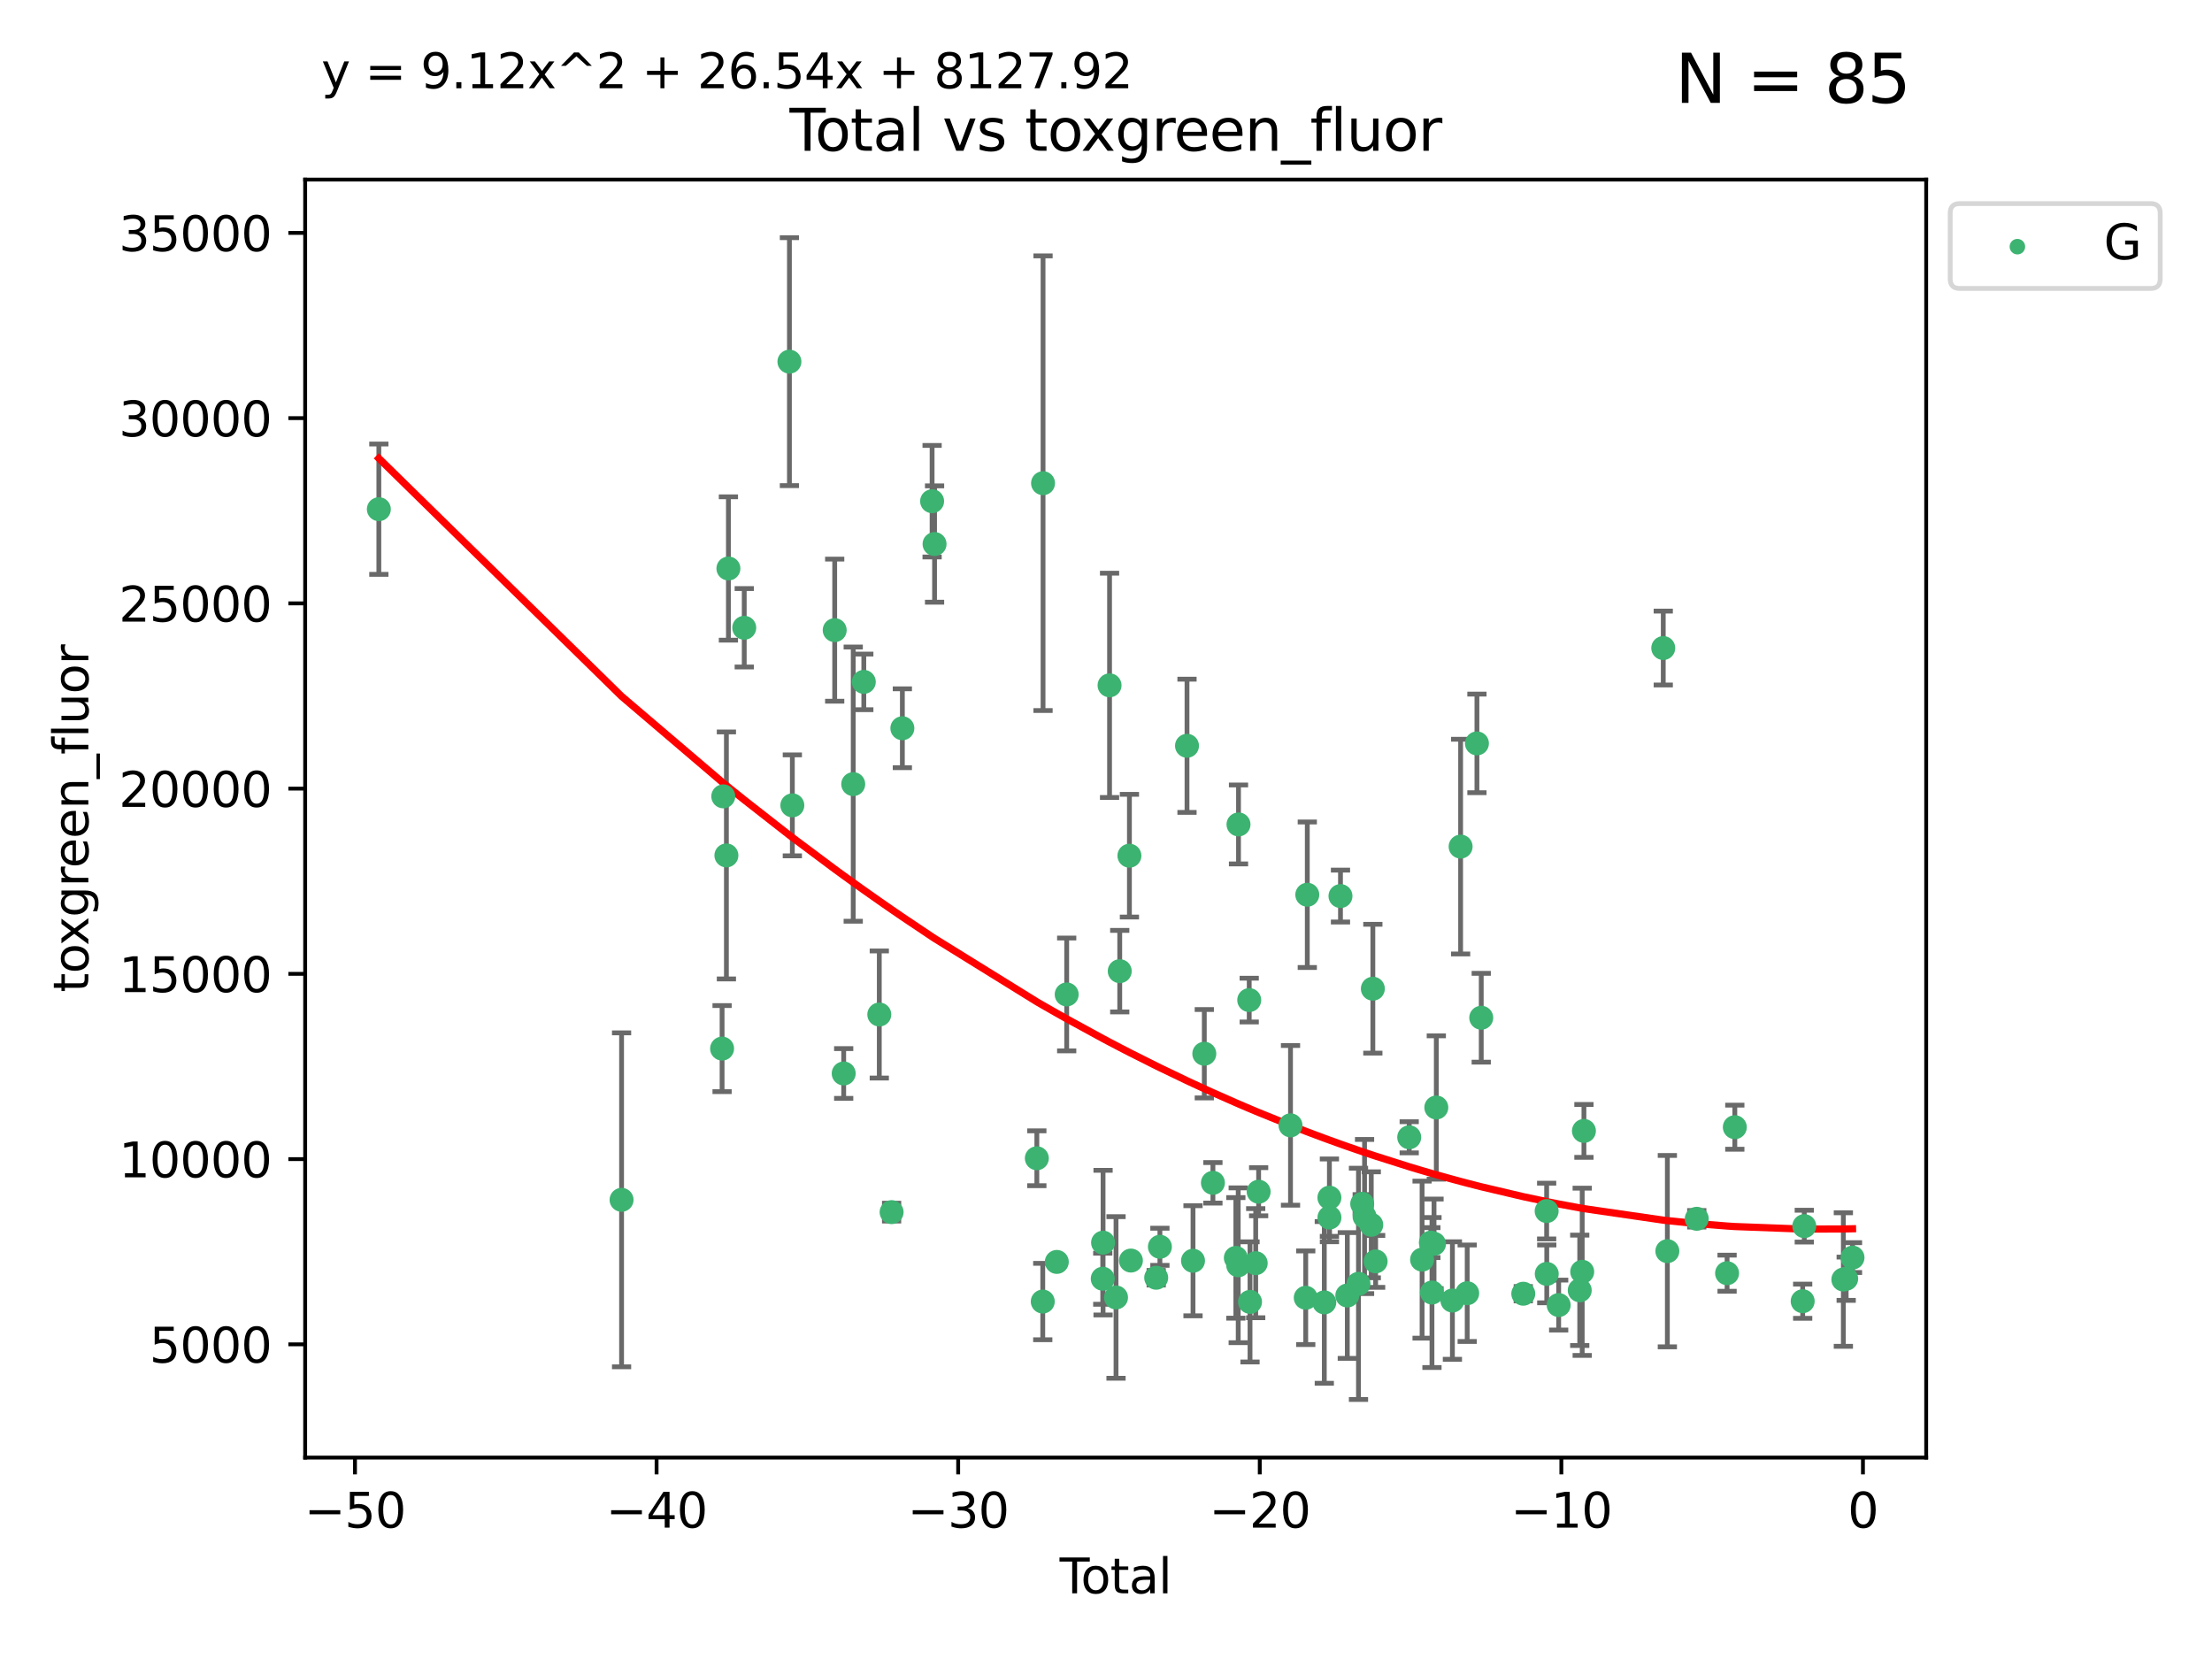 <?xml version="1.0" encoding="utf-8" standalone="no"?>
<!DOCTYPE svg PUBLIC "-//W3C//DTD SVG 1.1//EN"
  "http://www.w3.org/Graphics/SVG/1.1/DTD/svg11.dtd">
<svg xmlns:xlink="http://www.w3.org/1999/xlink" width="460.8pt" height="345.6pt" viewBox="0 0 460.8 345.6" xmlns="http://www.w3.org/2000/svg" version="1.1">
 <defs>
  <style type="text/css">*{stroke-linejoin: round; stroke-linecap: butt}</style>
 </defs>
 <g id="figure_1">
  <g id="patch_1">
   <path d="M 0 345.6 
L 460.8 345.6 
L 460.8 0 
L 0 0 
z
" style="fill: #ffffff"/>
  </g>
  <g id="axes_1">
   <g id="patch_2">
    <path d="M 63.571 303.64 
L 401.26 303.64 
L 401.26 37.411 
L 63.571 37.411 
z
" style="fill: #ffffff"/>
   </g>
   <g id="PathCollection_1">
    <defs>
     <path id="m5108b33ed5" d="M 0 1.118 
C 0.297 1.118 0.581 1 0.791 0.791 
C 1 0.581 1.118 0.297 1.118 0 
C 1.118 -0.297 1 -0.581 0.791 -0.791 
C 0.581 -1 0.297 -1.118 0 -1.118 
C -0.297 -1.118 -0.581 -1 -0.791 -0.791 
C -1 -0.581 -1.118 -0.297 -1.118 0 
C -1.118 0.297 -1 0.581 -0.791 0.791 
C -0.581 1 -0.297 1.118 0 1.118 
z
" style="stroke: #3cb371"/>
    </defs>
    <g clip-path="url(#p11ea01a723)">
     <use xlink:href="#m5108b33ed5" x="78.921" y="106.075" style="fill: #3cb371; stroke: #3cb371"/>
     <use xlink:href="#m5108b33ed5" x="129.485" y="249.945" style="fill: #3cb371; stroke: #3cb371"/>
     <use xlink:href="#m5108b33ed5" x="150.424" y="218.441" style="fill: #3cb371; stroke: #3cb371"/>
     <use xlink:href="#m5108b33ed5" x="150.671" y="165.894" style="fill: #3cb371; stroke: #3cb371"/>
     <use xlink:href="#m5108b33ed5" x="151.323" y="178.201" style="fill: #3cb371; stroke: #3cb371"/>
     <use xlink:href="#m5108b33ed5" x="151.742" y="118.428" style="fill: #3cb371; stroke: #3cb371"/>
     <use xlink:href="#m5108b33ed5" x="155.04" y="130.779" style="fill: #3cb371; stroke: #3cb371"/>
     <use xlink:href="#m5108b33ed5" x="164.45" y="75.34" style="fill: #3cb371; stroke: #3cb371"/>
     <use xlink:href="#m5108b33ed5" x="165.059" y="167.769" style="fill: #3cb371; stroke: #3cb371"/>
     <use xlink:href="#m5108b33ed5" x="173.883" y="131.273" style="fill: #3cb371; stroke: #3cb371"/>
     <use xlink:href="#m5108b33ed5" x="175.757" y="223.624" style="fill: #3cb371; stroke: #3cb371"/>
     <use xlink:href="#m5108b33ed5" x="177.742" y="163.348" style="fill: #3cb371; stroke: #3cb371"/>
     <use xlink:href="#m5108b33ed5" x="179.946" y="142.049" style="fill: #3cb371; stroke: #3cb371"/>
     <use xlink:href="#m5108b33ed5" x="183.173" y="211.34" style="fill: #3cb371; stroke: #3cb371"/>
     <use xlink:href="#m5108b33ed5" x="185.738" y="252.509" style="fill: #3cb371; stroke: #3cb371"/>
     <use xlink:href="#m5108b33ed5" x="187.978" y="151.707" style="fill: #3cb371; stroke: #3cb371"/>
     <use xlink:href="#m5108b33ed5" x="194.174" y="104.413" style="fill: #3cb371; stroke: #3cb371"/>
     <use xlink:href="#m5108b33ed5" x="194.686" y="113.333" style="fill: #3cb371; stroke: #3cb371"/>
     <use xlink:href="#m5108b33ed5" x="215.993" y="241.288" style="fill: #3cb371; stroke: #3cb371"/>
     <use xlink:href="#m5108b33ed5" x="217.226" y="271.138" style="fill: #3cb371; stroke: #3cb371"/>
     <use xlink:href="#m5108b33ed5" x="217.285" y="100.659" style="fill: #3cb371; stroke: #3cb371"/>
     <use xlink:href="#m5108b33ed5" x="220.152" y="262.881" style="fill: #3cb371; stroke: #3cb371"/>
     <use xlink:href="#m5108b33ed5" x="222.211" y="207.16" style="fill: #3cb371; stroke: #3cb371"/>
     <use xlink:href="#m5108b33ed5" x="229.723" y="266.382" style="fill: #3cb371; stroke: #3cb371"/>
     <use xlink:href="#m5108b33ed5" x="229.789" y="258.866" style="fill: #3cb371; stroke: #3cb371"/>
     <use xlink:href="#m5108b33ed5" x="231.14" y="142.768" style="fill: #3cb371; stroke: #3cb371"/>
     <use xlink:href="#m5108b33ed5" x="232.488" y="270.283" style="fill: #3cb371; stroke: #3cb371"/>
     <use xlink:href="#m5108b33ed5" x="233.262" y="202.313" style="fill: #3cb371; stroke: #3cb371"/>
     <use xlink:href="#m5108b33ed5" x="235.279" y="178.259" style="fill: #3cb371; stroke: #3cb371"/>
     <use xlink:href="#m5108b33ed5" x="235.589" y="262.598" style="fill: #3cb371; stroke: #3cb371"/>
     <use xlink:href="#m5108b33ed5" x="240.856" y="266.179" style="fill: #3cb371; stroke: #3cb371"/>
     <use xlink:href="#m5108b33ed5" x="241.63" y="259.727" style="fill: #3cb371; stroke: #3cb371"/>
     <use xlink:href="#m5108b33ed5" x="247.275" y="155.361" style="fill: #3cb371; stroke: #3cb371"/>
     <use xlink:href="#m5108b33ed5" x="248.526" y="262.638" style="fill: #3cb371; stroke: #3cb371"/>
     <use xlink:href="#m5108b33ed5" x="250.879" y="219.511" style="fill: #3cb371; stroke: #3cb371"/>
     <use xlink:href="#m5108b33ed5" x="252.673" y="246.405" style="fill: #3cb371; stroke: #3cb371"/>
     <use xlink:href="#m5108b33ed5" x="257.448" y="262.042" style="fill: #3cb371; stroke: #3cb371"/>
     <use xlink:href="#m5108b33ed5" x="257.942" y="263.579" style="fill: #3cb371; stroke: #3cb371"/>
     <use xlink:href="#m5108b33ed5" x="258.004" y="171.745" style="fill: #3cb371; stroke: #3cb371"/>
     <use xlink:href="#m5108b33ed5" x="260.236" y="208.335" style="fill: #3cb371; stroke: #3cb371"/>
     <use xlink:href="#m5108b33ed5" x="260.401" y="271.208" style="fill: #3cb371; stroke: #3cb371"/>
     <use xlink:href="#m5108b33ed5" x="261.586" y="263.144" style="fill: #3cb371; stroke: #3cb371"/>
     <use xlink:href="#m5108b33ed5" x="262.197" y="248.257" style="fill: #3cb371; stroke: #3cb371"/>
     <use xlink:href="#m5108b33ed5" x="268.837" y="234.43" style="fill: #3cb371; stroke: #3cb371"/>
     <use xlink:href="#m5108b33ed5" x="272.009" y="270.343" style="fill: #3cb371; stroke: #3cb371"/>
     <use xlink:href="#m5108b33ed5" x="272.333" y="186.39" style="fill: #3cb371; stroke: #3cb371"/>
     <use xlink:href="#m5108b33ed5" x="275.877" y="271.315" style="fill: #3cb371; stroke: #3cb371"/>
     <use xlink:href="#m5108b33ed5" x="276.939" y="249.494" style="fill: #3cb371; stroke: #3cb371"/>
     <use xlink:href="#m5108b33ed5" x="276.946" y="253.641" style="fill: #3cb371; stroke: #3cb371"/>
     <use xlink:href="#m5108b33ed5" x="279.246" y="186.666" style="fill: #3cb371; stroke: #3cb371"/>
     <use xlink:href="#m5108b33ed5" x="280.669" y="269.877" style="fill: #3cb371; stroke: #3cb371"/>
     <use xlink:href="#m5108b33ed5" x="282.997" y="267.447" style="fill: #3cb371; stroke: #3cb371"/>
     <use xlink:href="#m5108b33ed5" x="283.774" y="250.78" style="fill: #3cb371; stroke: #3cb371"/>
     <use xlink:href="#m5108b33ed5" x="284.262" y="253.425" style="fill: #3cb371; stroke: #3cb371"/>
     <use xlink:href="#m5108b33ed5" x="285.661" y="255.152" style="fill: #3cb371; stroke: #3cb371"/>
     <use xlink:href="#m5108b33ed5" x="285.99" y="205.965" style="fill: #3cb371; stroke: #3cb371"/>
     <use xlink:href="#m5108b33ed5" x="286.57" y="262.772" style="fill: #3cb371; stroke: #3cb371"/>
     <use xlink:href="#m5108b33ed5" x="293.565" y="236.916" style="fill: #3cb371; stroke: #3cb371"/>
     <use xlink:href="#m5108b33ed5" x="296.247" y="262.404" style="fill: #3cb371; stroke: #3cb371"/>
     <use xlink:href="#m5108b33ed5" x="298.076" y="258.858" style="fill: #3cb371; stroke: #3cb371"/>
     <use xlink:href="#m5108b33ed5" x="298.306" y="269.257" style="fill: #3cb371; stroke: #3cb371"/>
     <use xlink:href="#m5108b33ed5" x="298.733" y="259.113" style="fill: #3cb371; stroke: #3cb371"/>
     <use xlink:href="#m5108b33ed5" x="299.21" y="230.711" style="fill: #3cb371; stroke: #3cb371"/>
     <use xlink:href="#m5108b33ed5" x="302.563" y="270.926" style="fill: #3cb371; stroke: #3cb371"/>
     <use xlink:href="#m5108b33ed5" x="304.274" y="176.361" style="fill: #3cb371; stroke: #3cb371"/>
     <use xlink:href="#m5108b33ed5" x="305.644" y="269.404" style="fill: #3cb371; stroke: #3cb371"/>
     <use xlink:href="#m5108b33ed5" x="307.672" y="154.865" style="fill: #3cb371; stroke: #3cb371"/>
     <use xlink:href="#m5108b33ed5" x="308.569" y="212.014" style="fill: #3cb371; stroke: #3cb371"/>
     <use xlink:href="#m5108b33ed5" x="317.327" y="269.508" style="fill: #3cb371; stroke: #3cb371"/>
     <use xlink:href="#m5108b33ed5" x="322.195" y="252.287" style="fill: #3cb371; stroke: #3cb371"/>
     <use xlink:href="#m5108b33ed5" x="322.219" y="265.374" style="fill: #3cb371; stroke: #3cb371"/>
     <use xlink:href="#m5108b33ed5" x="324.7" y="271.868" style="fill: #3cb371; stroke: #3cb371"/>
     <use xlink:href="#m5108b33ed5" x="329.088" y="268.797" style="fill: #3cb371; stroke: #3cb371"/>
     <use xlink:href="#m5108b33ed5" x="329.603" y="264.936" style="fill: #3cb371; stroke: #3cb371"/>
     <use xlink:href="#m5108b33ed5" x="329.961" y="235.589" style="fill: #3cb371; stroke: #3cb371"/>
     <use xlink:href="#m5108b33ed5" x="346.488" y="134.997" style="fill: #3cb371; stroke: #3cb371"/>
     <use xlink:href="#m5108b33ed5" x="347.341" y="260.637" style="fill: #3cb371; stroke: #3cb371"/>
     <use xlink:href="#m5108b33ed5" x="353.469" y="253.896" style="fill: #3cb371; stroke: #3cb371"/>
     <use xlink:href="#m5108b33ed5" x="359.783" y="265.231" style="fill: #3cb371; stroke: #3cb371"/>
     <use xlink:href="#m5108b33ed5" x="361.394" y="234.814" style="fill: #3cb371; stroke: #3cb371"/>
     <use xlink:href="#m5108b33ed5" x="375.531" y="271.068" style="fill: #3cb371; stroke: #3cb371"/>
     <use xlink:href="#m5108b33ed5" x="375.864" y="255.427" style="fill: #3cb371; stroke: #3cb371"/>
     <use xlink:href="#m5108b33ed5" x="384.005" y="266.553" style="fill: #3cb371; stroke: #3cb371"/>
     <use xlink:href="#m5108b33ed5" x="384.593" y="266.38" style="fill: #3cb371; stroke: #3cb371"/>
     <use xlink:href="#m5108b33ed5" x="385.911" y="261.98" style="fill: #3cb371; stroke: #3cb371"/>
    </g>
   </g>
   <g id="matplotlib.axis_1">
    <g id="xtick_1">
     <g id="line2d_1">
      <defs>
       <path id="m25c7df5768" d="M 0 0 
L 0 3.5 
" style="stroke: #000000; stroke-width: 0.8"/>
      </defs>
      <g>
       <use xlink:href="#m25c7df5768" x="73.95" y="303.64" style="stroke: #000000; stroke-width: 0.8"/>
      </g>
     </g>
     <g id="text_1">
      <!-- −50 -->
      <g transform="translate(63.398 318.238)scale(0.1 -0.1)">
       <defs>
        <path id="DejaVuSans-2212" d="M 678 2272 
L 4684 2272 
L 4684 1741 
L 678 1741 
L 678 2272 
z
" transform="scale(0.016)"/>
        <path id="DejaVuSans-35" d="M 691 4666 
L 3169 4666 
L 3169 4134 
L 1269 4134 
L 1269 2991 
Q 1406 3038 1543 3061 
Q 1681 3084 1819 3084 
Q 2600 3084 3056 2656 
Q 3513 2228 3513 1497 
Q 3513 744 3044 326 
Q 2575 -91 1722 -91 
Q 1428 -91 1123 -41 
Q 819 9 494 109 
L 494 744 
Q 775 591 1075 516 
Q 1375 441 1709 441 
Q 2250 441 2565 725 
Q 2881 1009 2881 1497 
Q 2881 1984 2565 2268 
Q 2250 2553 1709 2553 
Q 1456 2553 1204 2497 
Q 953 2441 691 2322 
L 691 4666 
z
" transform="scale(0.016)"/>
        <path id="DejaVuSans-30" d="M 2034 4250 
Q 1547 4250 1301 3770 
Q 1056 3291 1056 2328 
Q 1056 1369 1301 889 
Q 1547 409 2034 409 
Q 2525 409 2770 889 
Q 3016 1369 3016 2328 
Q 3016 3291 2770 3770 
Q 2525 4250 2034 4250 
z
M 2034 4750 
Q 2819 4750 3233 4129 
Q 3647 3509 3647 2328 
Q 3647 1150 3233 529 
Q 2819 -91 2034 -91 
Q 1250 -91 836 529 
Q 422 1150 422 2328 
Q 422 3509 836 4129 
Q 1250 4750 2034 4750 
z
" transform="scale(0.016)"/>
       </defs>
       <use xlink:href="#DejaVuSans-2212"/>
       <use xlink:href="#DejaVuSans-35" x="83.789"/>
       <use xlink:href="#DejaVuSans-30" x="147.412"/>
      </g>
     </g>
    </g>
    <g id="xtick_2">
     <g id="line2d_2">
      <g>
       <use xlink:href="#m25c7df5768" x="136.778" y="303.64" style="stroke: #000000; stroke-width: 0.8"/>
      </g>
     </g>
     <g id="text_2">
      <!-- −40 -->
      <g transform="translate(126.225 318.238)scale(0.1 -0.1)">
       <defs>
        <path id="DejaVuSans-34" d="M 2419 4116 
L 825 1625 
L 2419 1625 
L 2419 4116 
z
M 2253 4666 
L 3047 4666 
L 3047 1625 
L 3713 1625 
L 3713 1100 
L 3047 1100 
L 3047 0 
L 2419 0 
L 2419 1100 
L 313 1100 
L 313 1709 
L 2253 4666 
z
" transform="scale(0.016)"/>
       </defs>
       <use xlink:href="#DejaVuSans-2212"/>
       <use xlink:href="#DejaVuSans-34" x="83.789"/>
       <use xlink:href="#DejaVuSans-30" x="147.412"/>
      </g>
     </g>
    </g>
    <g id="xtick_3">
     <g id="line2d_3">
      <g>
       <use xlink:href="#m25c7df5768" x="199.605" y="303.64" style="stroke: #000000; stroke-width: 0.8"/>
      </g>
     </g>
     <g id="text_3">
      <!-- −30 -->
      <g transform="translate(189.052 318.238)scale(0.1 -0.1)">
       <defs>
        <path id="DejaVuSans-33" d="M 2597 2516 
Q 3050 2419 3304 2112 
Q 3559 1806 3559 1356 
Q 3559 666 3084 287 
Q 2609 -91 1734 -91 
Q 1441 -91 1130 -33 
Q 819 25 488 141 
L 488 750 
Q 750 597 1062 519 
Q 1375 441 1716 441 
Q 2309 441 2620 675 
Q 2931 909 2931 1356 
Q 2931 1769 2642 2001 
Q 2353 2234 1838 2234 
L 1294 2234 
L 1294 2753 
L 1863 2753 
Q 2328 2753 2575 2939 
Q 2822 3125 2822 3475 
Q 2822 3834 2567 4026 
Q 2313 4219 1838 4219 
Q 1578 4219 1281 4162 
Q 984 4106 628 3988 
L 628 4550 
Q 988 4650 1302 4700 
Q 1616 4750 1894 4750 
Q 2613 4750 3031 4423 
Q 3450 4097 3450 3541 
Q 3450 3153 3228 2886 
Q 3006 2619 2597 2516 
z
" transform="scale(0.016)"/>
       </defs>
       <use xlink:href="#DejaVuSans-2212"/>
       <use xlink:href="#DejaVuSans-33" x="83.789"/>
       <use xlink:href="#DejaVuSans-30" x="147.412"/>
      </g>
     </g>
    </g>
    <g id="xtick_4">
     <g id="line2d_4">
      <g>
       <use xlink:href="#m25c7df5768" x="262.432" y="303.64" style="stroke: #000000; stroke-width: 0.8"/>
      </g>
     </g>
     <g id="text_4">
      <!-- −20 -->
      <g transform="translate(251.88 318.238)scale(0.1 -0.1)">
       <defs>
        <path id="DejaVuSans-32" d="M 1228 531 
L 3431 531 
L 3431 0 
L 469 0 
L 469 531 
Q 828 903 1448 1529 
Q 2069 2156 2228 2338 
Q 2531 2678 2651 2914 
Q 2772 3150 2772 3378 
Q 2772 3750 2511 3984 
Q 2250 4219 1831 4219 
Q 1534 4219 1204 4116 
Q 875 4013 500 3803 
L 500 4441 
Q 881 4594 1212 4672 
Q 1544 4750 1819 4750 
Q 2544 4750 2975 4387 
Q 3406 4025 3406 3419 
Q 3406 3131 3298 2873 
Q 3191 2616 2906 2266 
Q 2828 2175 2409 1742 
Q 1991 1309 1228 531 
z
" transform="scale(0.016)"/>
       </defs>
       <use xlink:href="#DejaVuSans-2212"/>
       <use xlink:href="#DejaVuSans-32" x="83.789"/>
       <use xlink:href="#DejaVuSans-30" x="147.412"/>
      </g>
     </g>
    </g>
    <g id="xtick_5">
     <g id="line2d_5">
      <g>
       <use xlink:href="#m25c7df5768" x="325.259" y="303.64" style="stroke: #000000; stroke-width: 0.8"/>
      </g>
     </g>
     <g id="text_5">
      <!-- −10 -->
      <g transform="translate(314.707 318.238)scale(0.1 -0.1)">
       <defs>
        <path id="DejaVuSans-31" d="M 794 531 
L 1825 531 
L 1825 4091 
L 703 3866 
L 703 4441 
L 1819 4666 
L 2450 4666 
L 2450 531 
L 3481 531 
L 3481 0 
L 794 0 
L 794 531 
z
" transform="scale(0.016)"/>
       </defs>
       <use xlink:href="#DejaVuSans-2212"/>
       <use xlink:href="#DejaVuSans-31" x="83.789"/>
       <use xlink:href="#DejaVuSans-30" x="147.412"/>
      </g>
     </g>
    </g>
    <g id="xtick_6">
     <g id="line2d_6">
      <g>
       <use xlink:href="#m25c7df5768" x="388.086" y="303.64" style="stroke: #000000; stroke-width: 0.8"/>
      </g>
     </g>
     <g id="text_6">
      <!-- 0 -->
      <g transform="translate(384.905 318.238)scale(0.1 -0.1)">
       <use xlink:href="#DejaVuSans-30"/>
      </g>
     </g>
    </g>
    <g id="text_7">
     <!-- Total -->
     <g transform="translate(220.739 331.917)scale(0.1 -0.1)">
      <defs>
       <path id="DejaVuSans-54" d="M -19 4666 
L 3928 4666 
L 3928 4134 
L 2272 4134 
L 2272 0 
L 1638 0 
L 1638 4134 
L -19 4134 
L -19 4666 
z
" transform="scale(0.016)"/>
       <path id="DejaVuSans-6f" d="M 1959 3097 
Q 1497 3097 1228 2736 
Q 959 2375 959 1747 
Q 959 1119 1226 758 
Q 1494 397 1959 397 
Q 2419 397 2687 759 
Q 2956 1122 2956 1747 
Q 2956 2369 2687 2733 
Q 2419 3097 1959 3097 
z
M 1959 3584 
Q 2709 3584 3137 3096 
Q 3566 2609 3566 1747 
Q 3566 888 3137 398 
Q 2709 -91 1959 -91 
Q 1206 -91 779 398 
Q 353 888 353 1747 
Q 353 2609 779 3096 
Q 1206 3584 1959 3584 
z
" transform="scale(0.016)"/>
       <path id="DejaVuSans-74" d="M 1172 4494 
L 1172 3500 
L 2356 3500 
L 2356 3053 
L 1172 3053 
L 1172 1153 
Q 1172 725 1289 603 
Q 1406 481 1766 481 
L 2356 481 
L 2356 0 
L 1766 0 
Q 1100 0 847 248 
Q 594 497 594 1153 
L 594 3053 
L 172 3053 
L 172 3500 
L 594 3500 
L 594 4494 
L 1172 4494 
z
" transform="scale(0.016)"/>
       <path id="DejaVuSans-61" d="M 2194 1759 
Q 1497 1759 1228 1600 
Q 959 1441 959 1056 
Q 959 750 1161 570 
Q 1363 391 1709 391 
Q 2188 391 2477 730 
Q 2766 1069 2766 1631 
L 2766 1759 
L 2194 1759 
z
M 3341 1997 
L 3341 0 
L 2766 0 
L 2766 531 
Q 2569 213 2275 61 
Q 1981 -91 1556 -91 
Q 1019 -91 701 211 
Q 384 513 384 1019 
Q 384 1609 779 1909 
Q 1175 2209 1959 2209 
L 2766 2209 
L 2766 2266 
Q 2766 2663 2505 2880 
Q 2244 3097 1772 3097 
Q 1472 3097 1187 3025 
Q 903 2953 641 2809 
L 641 3341 
Q 956 3463 1253 3523 
Q 1550 3584 1831 3584 
Q 2591 3584 2966 3190 
Q 3341 2797 3341 1997 
z
" transform="scale(0.016)"/>
       <path id="DejaVuSans-6c" d="M 603 4863 
L 1178 4863 
L 1178 0 
L 603 0 
L 603 4863 
z
" transform="scale(0.016)"/>
      </defs>
      <use xlink:href="#DejaVuSans-54"/>
      <use xlink:href="#DejaVuSans-6f" x="44.084"/>
      <use xlink:href="#DejaVuSans-74" x="105.266"/>
      <use xlink:href="#DejaVuSans-61" x="144.475"/>
      <use xlink:href="#DejaVuSans-6c" x="205.754"/>
     </g>
    </g>
   </g>
   <g id="matplotlib.axis_2">
    <g id="ytick_1">
     <g id="line2d_7">
      <defs>
       <path id="mc27793635c" d="M 0 0 
L -3.5 0 
" style="stroke: #000000; stroke-width: 0.8"/>
      </defs>
      <g>
       <use xlink:href="#mc27793635c" x="63.571" y="280.052" style="stroke: #000000; stroke-width: 0.8"/>
      </g>
     </g>
     <g id="text_8">
      <!-- 5000 -->
      <g transform="translate(31.121 283.851)scale(0.1 -0.1)">
       <use xlink:href="#DejaVuSans-35"/>
       <use xlink:href="#DejaVuSans-30" x="63.623"/>
       <use xlink:href="#DejaVuSans-30" x="127.246"/>
       <use xlink:href="#DejaVuSans-30" x="190.869"/>
      </g>
     </g>
    </g>
    <g id="ytick_2">
     <g id="line2d_8">
      <g>
       <use xlink:href="#mc27793635c" x="63.571" y="241.463" style="stroke: #000000; stroke-width: 0.8"/>
      </g>
     </g>
     <g id="text_9">
      <!-- 10000 -->
      <g transform="translate(24.759 245.262)scale(0.1 -0.1)">
       <use xlink:href="#DejaVuSans-31"/>
       <use xlink:href="#DejaVuSans-30" x="63.623"/>
       <use xlink:href="#DejaVuSans-30" x="127.246"/>
       <use xlink:href="#DejaVuSans-30" x="190.869"/>
       <use xlink:href="#DejaVuSans-30" x="254.492"/>
      </g>
     </g>
    </g>
    <g id="ytick_3">
     <g id="line2d_9">
      <g>
       <use xlink:href="#mc27793635c" x="63.571" y="202.873" style="stroke: #000000; stroke-width: 0.8"/>
      </g>
     </g>
     <g id="text_10">
      <!-- 15000 -->
      <g transform="translate(24.759 206.673)scale(0.1 -0.1)">
       <use xlink:href="#DejaVuSans-31"/>
       <use xlink:href="#DejaVuSans-35" x="63.623"/>
       <use xlink:href="#DejaVuSans-30" x="127.246"/>
       <use xlink:href="#DejaVuSans-30" x="190.869"/>
       <use xlink:href="#DejaVuSans-30" x="254.492"/>
      </g>
     </g>
    </g>
    <g id="ytick_4">
     <g id="line2d_10">
      <g>
       <use xlink:href="#mc27793635c" x="63.571" y="164.284" style="stroke: #000000; stroke-width: 0.8"/>
      </g>
     </g>
     <g id="text_11">
      <!-- 20000 -->
      <g transform="translate(24.759 168.083)scale(0.1 -0.1)">
       <use xlink:href="#DejaVuSans-32"/>
       <use xlink:href="#DejaVuSans-30" x="63.623"/>
       <use xlink:href="#DejaVuSans-30" x="127.246"/>
       <use xlink:href="#DejaVuSans-30" x="190.869"/>
       <use xlink:href="#DejaVuSans-30" x="254.492"/>
      </g>
     </g>
    </g>
    <g id="ytick_5">
     <g id="line2d_11">
      <g>
       <use xlink:href="#mc27793635c" x="63.571" y="125.695" style="stroke: #000000; stroke-width: 0.8"/>
      </g>
     </g>
     <g id="text_12">
      <!-- 25000 -->
      <g transform="translate(24.759 129.494)scale(0.1 -0.1)">
       <use xlink:href="#DejaVuSans-32"/>
       <use xlink:href="#DejaVuSans-35" x="63.623"/>
       <use xlink:href="#DejaVuSans-30" x="127.246"/>
       <use xlink:href="#DejaVuSans-30" x="190.869"/>
       <use xlink:href="#DejaVuSans-30" x="254.492"/>
      </g>
     </g>
    </g>
    <g id="ytick_6">
     <g id="line2d_12">
      <g>
       <use xlink:href="#mc27793635c" x="63.571" y="87.105" style="stroke: #000000; stroke-width: 0.8"/>
      </g>
     </g>
     <g id="text_13">
      <!-- 30000 -->
      <g transform="translate(24.759 90.905)scale(0.1 -0.1)">
       <use xlink:href="#DejaVuSans-33"/>
       <use xlink:href="#DejaVuSans-30" x="63.623"/>
       <use xlink:href="#DejaVuSans-30" x="127.246"/>
       <use xlink:href="#DejaVuSans-30" x="190.869"/>
       <use xlink:href="#DejaVuSans-30" x="254.492"/>
      </g>
     </g>
    </g>
    <g id="ytick_7">
     <g id="line2d_13">
      <g>
       <use xlink:href="#mc27793635c" x="63.571" y="48.516" style="stroke: #000000; stroke-width: 0.8"/>
      </g>
     </g>
     <g id="text_14">
      <!-- 35000 -->
      <g transform="translate(24.759 52.315)scale(0.1 -0.1)">
       <use xlink:href="#DejaVuSans-33"/>
       <use xlink:href="#DejaVuSans-35" x="63.623"/>
       <use xlink:href="#DejaVuSans-30" x="127.246"/>
       <use xlink:href="#DejaVuSans-30" x="190.869"/>
       <use xlink:href="#DejaVuSans-30" x="254.492"/>
      </g>
     </g>
    </g>
    <g id="text_15">
     <!-- toxgreen_fluor -->
     <g transform="translate(18.401 206.72)rotate(-90)scale(0.1 -0.1)">
      <defs>
       <path id="DejaVuSans-78" d="M 3513 3500 
L 2247 1797 
L 3578 0 
L 2900 0 
L 1881 1375 
L 863 0 
L 184 0 
L 1544 1831 
L 300 3500 
L 978 3500 
L 1906 2253 
L 2834 3500 
L 3513 3500 
z
" transform="scale(0.016)"/>
       <path id="DejaVuSans-67" d="M 2906 1791 
Q 2906 2416 2648 2759 
Q 2391 3103 1925 3103 
Q 1463 3103 1205 2759 
Q 947 2416 947 1791 
Q 947 1169 1205 825 
Q 1463 481 1925 481 
Q 2391 481 2648 825 
Q 2906 1169 2906 1791 
z
M 3481 434 
Q 3481 -459 3084 -895 
Q 2688 -1331 1869 -1331 
Q 1566 -1331 1297 -1286 
Q 1028 -1241 775 -1147 
L 775 -588 
Q 1028 -725 1275 -790 
Q 1522 -856 1778 -856 
Q 2344 -856 2625 -561 
Q 2906 -266 2906 331 
L 2906 616 
Q 2728 306 2450 153 
Q 2172 0 1784 0 
Q 1141 0 747 490 
Q 353 981 353 1791 
Q 353 2603 747 3093 
Q 1141 3584 1784 3584 
Q 2172 3584 2450 3431 
Q 2728 3278 2906 2969 
L 2906 3500 
L 3481 3500 
L 3481 434 
z
" transform="scale(0.016)"/>
       <path id="DejaVuSans-72" d="M 2631 2963 
Q 2534 3019 2420 3045 
Q 2306 3072 2169 3072 
Q 1681 3072 1420 2755 
Q 1159 2438 1159 1844 
L 1159 0 
L 581 0 
L 581 3500 
L 1159 3500 
L 1159 2956 
Q 1341 3275 1631 3429 
Q 1922 3584 2338 3584 
Q 2397 3584 2469 3576 
Q 2541 3569 2628 3553 
L 2631 2963 
z
" transform="scale(0.016)"/>
       <path id="DejaVuSans-65" d="M 3597 1894 
L 3597 1613 
L 953 1613 
Q 991 1019 1311 708 
Q 1631 397 2203 397 
Q 2534 397 2845 478 
Q 3156 559 3463 722 
L 3463 178 
Q 3153 47 2828 -22 
Q 2503 -91 2169 -91 
Q 1331 -91 842 396 
Q 353 884 353 1716 
Q 353 2575 817 3079 
Q 1281 3584 2069 3584 
Q 2775 3584 3186 3129 
Q 3597 2675 3597 1894 
z
M 3022 2063 
Q 3016 2534 2758 2815 
Q 2500 3097 2075 3097 
Q 1594 3097 1305 2825 
Q 1016 2553 972 2059 
L 3022 2063 
z
" transform="scale(0.016)"/>
       <path id="DejaVuSans-6e" d="M 3513 2113 
L 3513 0 
L 2938 0 
L 2938 2094 
Q 2938 2591 2744 2837 
Q 2550 3084 2163 3084 
Q 1697 3084 1428 2787 
Q 1159 2491 1159 1978 
L 1159 0 
L 581 0 
L 581 3500 
L 1159 3500 
L 1159 2956 
Q 1366 3272 1645 3428 
Q 1925 3584 2291 3584 
Q 2894 3584 3203 3211 
Q 3513 2838 3513 2113 
z
" transform="scale(0.016)"/>
       <path id="DejaVuSans-5f" d="M 3263 -1063 
L 3263 -1509 
L -63 -1509 
L -63 -1063 
L 3263 -1063 
z
" transform="scale(0.016)"/>
       <path id="DejaVuSans-66" d="M 2375 4863 
L 2375 4384 
L 1825 4384 
Q 1516 4384 1395 4259 
Q 1275 4134 1275 3809 
L 1275 3500 
L 2222 3500 
L 2222 3053 
L 1275 3053 
L 1275 0 
L 697 0 
L 697 3053 
L 147 3053 
L 147 3500 
L 697 3500 
L 697 3744 
Q 697 4328 969 4595 
Q 1241 4863 1831 4863 
L 2375 4863 
z
" transform="scale(0.016)"/>
       <path id="DejaVuSans-75" d="M 544 1381 
L 544 3500 
L 1119 3500 
L 1119 1403 
Q 1119 906 1312 657 
Q 1506 409 1894 409 
Q 2359 409 2629 706 
Q 2900 1003 2900 1516 
L 2900 3500 
L 3475 3500 
L 3475 0 
L 2900 0 
L 2900 538 
Q 2691 219 2414 64 
Q 2138 -91 1772 -91 
Q 1169 -91 856 284 
Q 544 659 544 1381 
z
M 1991 3584 
L 1991 3584 
z
" transform="scale(0.016)"/>
      </defs>
      <use xlink:href="#DejaVuSans-74"/>
      <use xlink:href="#DejaVuSans-6f" x="39.209"/>
      <use xlink:href="#DejaVuSans-78" x="97.266"/>
      <use xlink:href="#DejaVuSans-67" x="156.445"/>
      <use xlink:href="#DejaVuSans-72" x="219.922"/>
      <use xlink:href="#DejaVuSans-65" x="258.785"/>
      <use xlink:href="#DejaVuSans-65" x="320.309"/>
      <use xlink:href="#DejaVuSans-6e" x="381.832"/>
      <use xlink:href="#DejaVuSans-5f" x="445.211"/>
      <use xlink:href="#DejaVuSans-66" x="495.211"/>
      <use xlink:href="#DejaVuSans-6c" x="530.416"/>
      <use xlink:href="#DejaVuSans-75" x="558.199"/>
      <use xlink:href="#DejaVuSans-6f" x="621.578"/>
      <use xlink:href="#DejaVuSans-72" x="682.76"/>
     </g>
    </g>
   </g>
   <g id="LineCollection_1">
    <path d="M 78.921 119.648 
L 78.921 92.501 
" clip-path="url(#p11ea01a723)" style="fill: none; stroke: #696969"/>
    <path d="M 129.485 284.729 
L 129.485 215.161 
" clip-path="url(#p11ea01a723)" style="fill: none; stroke: #696969"/>
    <path d="M 150.424 227.405 
L 150.424 209.477 
" clip-path="url(#p11ea01a723)" style="fill: none; stroke: #696969"/>
    <path d="M 150.671 166.421 
L 150.671 165.366 
" clip-path="url(#p11ea01a723)" style="fill: none; stroke: #696969"/>
    <path d="M 151.323 203.93 
L 151.323 152.473 
" clip-path="url(#p11ea01a723)" style="fill: none; stroke: #696969"/>
    <path d="M 151.742 133.358 
L 151.742 103.497 
" clip-path="url(#p11ea01a723)" style="fill: none; stroke: #696969"/>
    <path d="M 155.04 138.95 
L 155.04 122.609 
" clip-path="url(#p11ea01a723)" style="fill: none; stroke: #696969"/>
    <path d="M 164.45 101.167 
L 164.45 49.513 
" clip-path="url(#p11ea01a723)" style="fill: none; stroke: #696969"/>
    <path d="M 165.059 178.285 
L 165.059 157.253 
" clip-path="url(#p11ea01a723)" style="fill: none; stroke: #696969"/>
    <path d="M 173.883 146.072 
L 173.883 116.474 
" clip-path="url(#p11ea01a723)" style="fill: none; stroke: #696969"/>
    <path d="M 175.757 228.805 
L 175.757 218.443 
" clip-path="url(#p11ea01a723)" style="fill: none; stroke: #696969"/>
    <path d="M 177.742 191.906 
L 177.742 134.789 
" clip-path="url(#p11ea01a723)" style="fill: none; stroke: #696969"/>
    <path d="M 179.946 147.84 
L 179.946 136.258 
" clip-path="url(#p11ea01a723)" style="fill: none; stroke: #696969"/>
    <path d="M 183.173 224.576 
L 183.173 198.104 
" clip-path="url(#p11ea01a723)" style="fill: none; stroke: #696969"/>
    <path d="M 185.738 254.369 
L 185.738 250.649 
" clip-path="url(#p11ea01a723)" style="fill: none; stroke: #696969"/>
    <path d="M 187.978 159.919 
L 187.978 143.494 
" clip-path="url(#p11ea01a723)" style="fill: none; stroke: #696969"/>
    <path d="M 194.174 116.031 
L 194.174 92.795 
" clip-path="url(#p11ea01a723)" style="fill: none; stroke: #696969"/>
    <path d="M 194.686 125.449 
L 194.686 101.216 
" clip-path="url(#p11ea01a723)" style="fill: none; stroke: #696969"/>
    <path d="M 215.993 247.002 
L 215.993 235.574 
" clip-path="url(#p11ea01a723)" style="fill: none; stroke: #696969"/>
    <path d="M 217.226 279.095 
L 217.226 263.18 
" clip-path="url(#p11ea01a723)" style="fill: none; stroke: #696969"/>
    <path d="M 217.285 148.013 
L 217.285 53.305 
" clip-path="url(#p11ea01a723)" style="fill: none; stroke: #696969"/>
    <path d="M 220.152 263.414 
L 220.152 262.349 
" clip-path="url(#p11ea01a723)" style="fill: none; stroke: #696969"/>
    <path d="M 222.211 218.914 
L 222.211 195.407 
" clip-path="url(#p11ea01a723)" style="fill: none; stroke: #696969"/>
    <path d="M 229.723 271.701 
L 229.723 261.064 
" clip-path="url(#p11ea01a723)" style="fill: none; stroke: #696969"/>
    <path d="M 229.789 273.931 
L 229.789 243.801 
" clip-path="url(#p11ea01a723)" style="fill: none; stroke: #696969"/>
    <path d="M 231.14 166.129 
L 231.14 119.407 
" clip-path="url(#p11ea01a723)" style="fill: none; stroke: #696969"/>
    <path d="M 232.488 287.114 
L 232.488 253.453 
" clip-path="url(#p11ea01a723)" style="fill: none; stroke: #696969"/>
    <path d="M 233.262 210.81 
L 233.262 193.817 
" clip-path="url(#p11ea01a723)" style="fill: none; stroke: #696969"/>
    <path d="M 235.279 191.038 
L 235.279 165.479 
" clip-path="url(#p11ea01a723)" style="fill: none; stroke: #696969"/>
    <path d="M 235.589 263.307 
L 235.589 261.889 
" clip-path="url(#p11ea01a723)" style="fill: none; stroke: #696969"/>
    <path d="M 240.856 267.701 
L 240.856 264.657 
" clip-path="url(#p11ea01a723)" style="fill: none; stroke: #696969"/>
    <path d="M 241.63 263.592 
L 241.63 255.862 
" clip-path="url(#p11ea01a723)" style="fill: none; stroke: #696969"/>
    <path d="M 247.275 169.237 
L 247.275 141.486 
" clip-path="url(#p11ea01a723)" style="fill: none; stroke: #696969"/>
    <path d="M 248.526 274.108 
L 248.526 251.169 
" clip-path="url(#p11ea01a723)" style="fill: none; stroke: #696969"/>
    <path d="M 250.879 228.716 
L 250.879 210.306 
" clip-path="url(#p11ea01a723)" style="fill: none; stroke: #696969"/>
    <path d="M 252.673 250.626 
L 252.673 242.184 
" clip-path="url(#p11ea01a723)" style="fill: none; stroke: #696969"/>
    <path d="M 257.448 274.6 
L 257.448 249.483 
" clip-path="url(#p11ea01a723)" style="fill: none; stroke: #696969"/>
    <path d="M 257.942 279.703 
L 257.942 247.454 
" clip-path="url(#p11ea01a723)" style="fill: none; stroke: #696969"/>
    <path d="M 258.004 179.969 
L 258.004 163.52 
" clip-path="url(#p11ea01a723)" style="fill: none; stroke: #696969"/>
    <path d="M 260.236 212.892 
L 260.236 203.779 
" clip-path="url(#p11ea01a723)" style="fill: none; stroke: #696969"/>
    <path d="M 260.401 283.721 
L 260.401 258.696 
" clip-path="url(#p11ea01a723)" style="fill: none; stroke: #696969"/>
    <path d="M 261.586 274.509 
L 261.586 251.779 
" clip-path="url(#p11ea01a723)" style="fill: none; stroke: #696969"/>
    <path d="M 262.197 253.27 
L 262.197 243.244 
" clip-path="url(#p11ea01a723)" style="fill: none; stroke: #696969"/>
    <path d="M 268.837 251.058 
L 268.837 217.801 
" clip-path="url(#p11ea01a723)" style="fill: none; stroke: #696969"/>
    <path d="M 272.009 280.094 
L 272.009 260.592 
" clip-path="url(#p11ea01a723)" style="fill: none; stroke: #696969"/>
    <path d="M 272.333 201.547 
L 272.333 171.233 
" clip-path="url(#p11ea01a723)" style="fill: none; stroke: #696969"/>
    <path d="M 275.877 288.161 
L 275.877 254.47 
" clip-path="url(#p11ea01a723)" style="fill: none; stroke: #696969"/>
    <path d="M 276.939 257.553 
L 276.939 241.435 
" clip-path="url(#p11ea01a723)" style="fill: none; stroke: #696969"/>
    <path d="M 276.946 258.68 
L 276.946 248.603 
" clip-path="url(#p11ea01a723)" style="fill: none; stroke: #696969"/>
    <path d="M 279.246 192.072 
L 279.246 181.259 
" clip-path="url(#p11ea01a723)" style="fill: none; stroke: #696969"/>
    <path d="M 280.669 282.977 
L 280.669 256.777 
" clip-path="url(#p11ea01a723)" style="fill: none; stroke: #696969"/>
    <path d="M 282.997 291.539 
L 282.997 243.355 
" clip-path="url(#p11ea01a723)" style="fill: none; stroke: #696969"/>
    <path d="M 283.774 252.702 
L 283.774 248.858 
" clip-path="url(#p11ea01a723)" style="fill: none; stroke: #696969"/>
    <path d="M 284.262 269.482 
L 284.262 237.367 
" clip-path="url(#p11ea01a723)" style="fill: none; stroke: #696969"/>
    <path d="M 285.661 266.189 
L 285.661 244.115 
" clip-path="url(#p11ea01a723)" style="fill: none; stroke: #696969"/>
    <path d="M 285.99 219.387 
L 285.99 192.543 
" clip-path="url(#p11ea01a723)" style="fill: none; stroke: #696969"/>
    <path d="M 286.57 268.182 
L 286.57 257.362 
" clip-path="url(#p11ea01a723)" style="fill: none; stroke: #696969"/>
    <path d="M 293.565 240.16 
L 293.565 233.672 
" clip-path="url(#p11ea01a723)" style="fill: none; stroke: #696969"/>
    <path d="M 296.247 278.756 
L 296.247 246.052 
" clip-path="url(#p11ea01a723)" style="fill: none; stroke: #696969"/>
    <path d="M 298.076 261.977 
L 298.076 255.74 
" clip-path="url(#p11ea01a723)" style="fill: none; stroke: #696969"/>
    <path d="M 298.306 284.875 
L 298.306 253.638 
" clip-path="url(#p11ea01a723)" style="fill: none; stroke: #696969"/>
    <path d="M 298.733 268.442 
L 298.733 249.783 
" clip-path="url(#p11ea01a723)" style="fill: none; stroke: #696969"/>
    <path d="M 299.21 245.635 
L 299.21 215.787 
" clip-path="url(#p11ea01a723)" style="fill: none; stroke: #696969"/>
    <path d="M 302.563 283.166 
L 302.563 258.686 
" clip-path="url(#p11ea01a723)" style="fill: none; stroke: #696969"/>
    <path d="M 304.274 198.724 
L 304.274 153.999 
" clip-path="url(#p11ea01a723)" style="fill: none; stroke: #696969"/>
    <path d="M 305.644 279.454 
L 305.644 259.354 
" clip-path="url(#p11ea01a723)" style="fill: none; stroke: #696969"/>
    <path d="M 307.672 165.135 
L 307.672 144.595 
" clip-path="url(#p11ea01a723)" style="fill: none; stroke: #696969"/>
    <path d="M 308.569 221.263 
L 308.569 202.765 
" clip-path="url(#p11ea01a723)" style="fill: none; stroke: #696969"/>
    <path d="M 317.327 271.008 
L 317.327 268.008 
" clip-path="url(#p11ea01a723)" style="fill: none; stroke: #696969"/>
    <path d="M 322.195 258.092 
L 322.195 246.482 
" clip-path="url(#p11ea01a723)" style="fill: none; stroke: #696969"/>
    <path d="M 322.219 271.397 
L 322.219 259.351 
" clip-path="url(#p11ea01a723)" style="fill: none; stroke: #696969"/>
    <path d="M 324.7 277.071 
L 324.7 266.665 
" clip-path="url(#p11ea01a723)" style="fill: none; stroke: #696969"/>
    <path d="M 329.088 280.295 
L 329.088 257.3 
" clip-path="url(#p11ea01a723)" style="fill: none; stroke: #696969"/>
    <path d="M 329.603 282.357 
L 329.603 247.516 
" clip-path="url(#p11ea01a723)" style="fill: none; stroke: #696969"/>
    <path d="M 329.961 241.097 
L 329.961 230.08 
" clip-path="url(#p11ea01a723)" style="fill: none; stroke: #696969"/>
    <path d="M 346.488 142.691 
L 346.488 127.303 
" clip-path="url(#p11ea01a723)" style="fill: none; stroke: #696969"/>
    <path d="M 347.341 280.572 
L 347.341 240.702 
" clip-path="url(#p11ea01a723)" style="fill: none; stroke: #696969"/>
    <path d="M 353.469 255.62 
L 353.469 252.171 
" clip-path="url(#p11ea01a723)" style="fill: none; stroke: #696969"/>
    <path d="M 359.783 268.994 
L 359.783 261.467 
" clip-path="url(#p11ea01a723)" style="fill: none; stroke: #696969"/>
    <path d="M 361.394 239.409 
L 361.394 230.218 
" clip-path="url(#p11ea01a723)" style="fill: none; stroke: #696969"/>
    <path d="M 375.531 274.632 
L 375.531 267.503 
" clip-path="url(#p11ea01a723)" style="fill: none; stroke: #696969"/>
    <path d="M 375.864 258.743 
L 375.864 252.111 
" clip-path="url(#p11ea01a723)" style="fill: none; stroke: #696969"/>
    <path d="M 384.005 280.463 
L 384.005 252.643 
" clip-path="url(#p11ea01a723)" style="fill: none; stroke: #696969"/>
    <path d="M 384.593 270.889 
L 384.593 261.872 
" clip-path="url(#p11ea01a723)" style="fill: none; stroke: #696969"/>
    <path d="M 385.911 265.088 
L 385.911 258.873 
" clip-path="url(#p11ea01a723)" style="fill: none; stroke: #696969"/>
   </g>
   <g id="line2d_14">
    <defs>
     <path id="m97daa73682" d="M 2 0 
L -2 -0 
" style="stroke: #696969"/>
    </defs>
    <g clip-path="url(#p11ea01a723)">
     <use xlink:href="#m97daa73682" x="78.921" y="119.648" style="fill: #696969; stroke: #696969"/>
     <use xlink:href="#m97daa73682" x="129.485" y="284.729" style="fill: #696969; stroke: #696969"/>
     <use xlink:href="#m97daa73682" x="150.424" y="227.405" style="fill: #696969; stroke: #696969"/>
     <use xlink:href="#m97daa73682" x="150.671" y="166.421" style="fill: #696969; stroke: #696969"/>
     <use xlink:href="#m97daa73682" x="151.323" y="203.93" style="fill: #696969; stroke: #696969"/>
     <use xlink:href="#m97daa73682" x="151.742" y="133.358" style="fill: #696969; stroke: #696969"/>
     <use xlink:href="#m97daa73682" x="155.04" y="138.95" style="fill: #696969; stroke: #696969"/>
     <use xlink:href="#m97daa73682" x="164.45" y="101.167" style="fill: #696969; stroke: #696969"/>
     <use xlink:href="#m97daa73682" x="165.059" y="178.285" style="fill: #696969; stroke: #696969"/>
     <use xlink:href="#m97daa73682" x="173.883" y="146.072" style="fill: #696969; stroke: #696969"/>
     <use xlink:href="#m97daa73682" x="175.757" y="228.805" style="fill: #696969; stroke: #696969"/>
     <use xlink:href="#m97daa73682" x="177.742" y="191.906" style="fill: #696969; stroke: #696969"/>
     <use xlink:href="#m97daa73682" x="179.946" y="147.84" style="fill: #696969; stroke: #696969"/>
     <use xlink:href="#m97daa73682" x="183.173" y="224.576" style="fill: #696969; stroke: #696969"/>
     <use xlink:href="#m97daa73682" x="185.738" y="254.369" style="fill: #696969; stroke: #696969"/>
     <use xlink:href="#m97daa73682" x="187.978" y="159.919" style="fill: #696969; stroke: #696969"/>
     <use xlink:href="#m97daa73682" x="194.174" y="116.031" style="fill: #696969; stroke: #696969"/>
     <use xlink:href="#m97daa73682" x="194.686" y="125.449" style="fill: #696969; stroke: #696969"/>
     <use xlink:href="#m97daa73682" x="215.993" y="247.002" style="fill: #696969; stroke: #696969"/>
     <use xlink:href="#m97daa73682" x="217.226" y="279.095" style="fill: #696969; stroke: #696969"/>
     <use xlink:href="#m97daa73682" x="217.285" y="148.013" style="fill: #696969; stroke: #696969"/>
     <use xlink:href="#m97daa73682" x="220.152" y="263.414" style="fill: #696969; stroke: #696969"/>
     <use xlink:href="#m97daa73682" x="222.211" y="218.914" style="fill: #696969; stroke: #696969"/>
     <use xlink:href="#m97daa73682" x="229.723" y="271.701" style="fill: #696969; stroke: #696969"/>
     <use xlink:href="#m97daa73682" x="229.789" y="273.931" style="fill: #696969; stroke: #696969"/>
     <use xlink:href="#m97daa73682" x="231.14" y="166.129" style="fill: #696969; stroke: #696969"/>
     <use xlink:href="#m97daa73682" x="232.488" y="287.114" style="fill: #696969; stroke: #696969"/>
     <use xlink:href="#m97daa73682" x="233.262" y="210.81" style="fill: #696969; stroke: #696969"/>
     <use xlink:href="#m97daa73682" x="235.279" y="191.038" style="fill: #696969; stroke: #696969"/>
     <use xlink:href="#m97daa73682" x="235.589" y="263.307" style="fill: #696969; stroke: #696969"/>
     <use xlink:href="#m97daa73682" x="240.856" y="267.701" style="fill: #696969; stroke: #696969"/>
     <use xlink:href="#m97daa73682" x="241.63" y="263.592" style="fill: #696969; stroke: #696969"/>
     <use xlink:href="#m97daa73682" x="247.275" y="169.237" style="fill: #696969; stroke: #696969"/>
     <use xlink:href="#m97daa73682" x="248.526" y="274.108" style="fill: #696969; stroke: #696969"/>
     <use xlink:href="#m97daa73682" x="250.879" y="228.716" style="fill: #696969; stroke: #696969"/>
     <use xlink:href="#m97daa73682" x="252.673" y="250.626" style="fill: #696969; stroke: #696969"/>
     <use xlink:href="#m97daa73682" x="257.448" y="274.6" style="fill: #696969; stroke: #696969"/>
     <use xlink:href="#m97daa73682" x="257.942" y="279.703" style="fill: #696969; stroke: #696969"/>
     <use xlink:href="#m97daa73682" x="258.004" y="179.969" style="fill: #696969; stroke: #696969"/>
     <use xlink:href="#m97daa73682" x="260.236" y="212.892" style="fill: #696969; stroke: #696969"/>
     <use xlink:href="#m97daa73682" x="260.401" y="283.721" style="fill: #696969; stroke: #696969"/>
     <use xlink:href="#m97daa73682" x="261.586" y="274.509" style="fill: #696969; stroke: #696969"/>
     <use xlink:href="#m97daa73682" x="262.197" y="253.27" style="fill: #696969; stroke: #696969"/>
     <use xlink:href="#m97daa73682" x="268.837" y="251.058" style="fill: #696969; stroke: #696969"/>
     <use xlink:href="#m97daa73682" x="272.009" y="280.094" style="fill: #696969; stroke: #696969"/>
     <use xlink:href="#m97daa73682" x="272.333" y="201.547" style="fill: #696969; stroke: #696969"/>
     <use xlink:href="#m97daa73682" x="275.877" y="288.161" style="fill: #696969; stroke: #696969"/>
     <use xlink:href="#m97daa73682" x="276.939" y="257.553" style="fill: #696969; stroke: #696969"/>
     <use xlink:href="#m97daa73682" x="276.946" y="258.68" style="fill: #696969; stroke: #696969"/>
     <use xlink:href="#m97daa73682" x="279.246" y="192.072" style="fill: #696969; stroke: #696969"/>
     <use xlink:href="#m97daa73682" x="280.669" y="282.977" style="fill: #696969; stroke: #696969"/>
     <use xlink:href="#m97daa73682" x="282.997" y="291.539" style="fill: #696969; stroke: #696969"/>
     <use xlink:href="#m97daa73682" x="283.774" y="252.702" style="fill: #696969; stroke: #696969"/>
     <use xlink:href="#m97daa73682" x="284.262" y="269.482" style="fill: #696969; stroke: #696969"/>
     <use xlink:href="#m97daa73682" x="285.661" y="266.189" style="fill: #696969; stroke: #696969"/>
     <use xlink:href="#m97daa73682" x="285.99" y="219.387" style="fill: #696969; stroke: #696969"/>
     <use xlink:href="#m97daa73682" x="286.57" y="268.182" style="fill: #696969; stroke: #696969"/>
     <use xlink:href="#m97daa73682" x="293.565" y="240.16" style="fill: #696969; stroke: #696969"/>
     <use xlink:href="#m97daa73682" x="296.247" y="278.756" style="fill: #696969; stroke: #696969"/>
     <use xlink:href="#m97daa73682" x="298.076" y="261.977" style="fill: #696969; stroke: #696969"/>
     <use xlink:href="#m97daa73682" x="298.306" y="284.875" style="fill: #696969; stroke: #696969"/>
     <use xlink:href="#m97daa73682" x="298.733" y="268.442" style="fill: #696969; stroke: #696969"/>
     <use xlink:href="#m97daa73682" x="299.21" y="245.635" style="fill: #696969; stroke: #696969"/>
     <use xlink:href="#m97daa73682" x="302.563" y="283.166" style="fill: #696969; stroke: #696969"/>
     <use xlink:href="#m97daa73682" x="304.274" y="198.724" style="fill: #696969; stroke: #696969"/>
     <use xlink:href="#m97daa73682" x="305.644" y="279.454" style="fill: #696969; stroke: #696969"/>
     <use xlink:href="#m97daa73682" x="307.672" y="165.135" style="fill: #696969; stroke: #696969"/>
     <use xlink:href="#m97daa73682" x="308.569" y="221.263" style="fill: #696969; stroke: #696969"/>
     <use xlink:href="#m97daa73682" x="317.327" y="271.008" style="fill: #696969; stroke: #696969"/>
     <use xlink:href="#m97daa73682" x="322.195" y="258.092" style="fill: #696969; stroke: #696969"/>
     <use xlink:href="#m97daa73682" x="322.219" y="271.397" style="fill: #696969; stroke: #696969"/>
     <use xlink:href="#m97daa73682" x="324.7" y="277.071" style="fill: #696969; stroke: #696969"/>
     <use xlink:href="#m97daa73682" x="329.088" y="280.295" style="fill: #696969; stroke: #696969"/>
     <use xlink:href="#m97daa73682" x="329.603" y="282.357" style="fill: #696969; stroke: #696969"/>
     <use xlink:href="#m97daa73682" x="329.961" y="241.097" style="fill: #696969; stroke: #696969"/>
     <use xlink:href="#m97daa73682" x="346.488" y="142.691" style="fill: #696969; stroke: #696969"/>
     <use xlink:href="#m97daa73682" x="347.341" y="280.572" style="fill: #696969; stroke: #696969"/>
     <use xlink:href="#m97daa73682" x="353.469" y="255.62" style="fill: #696969; stroke: #696969"/>
     <use xlink:href="#m97daa73682" x="359.783" y="268.994" style="fill: #696969; stroke: #696969"/>
     <use xlink:href="#m97daa73682" x="361.394" y="239.409" style="fill: #696969; stroke: #696969"/>
     <use xlink:href="#m97daa73682" x="375.531" y="274.632" style="fill: #696969; stroke: #696969"/>
     <use xlink:href="#m97daa73682" x="375.864" y="258.743" style="fill: #696969; stroke: #696969"/>
     <use xlink:href="#m97daa73682" x="384.005" y="280.463" style="fill: #696969; stroke: #696969"/>
     <use xlink:href="#m97daa73682" x="384.593" y="270.889" style="fill: #696969; stroke: #696969"/>
     <use xlink:href="#m97daa73682" x="385.911" y="265.088" style="fill: #696969; stroke: #696969"/>
    </g>
   </g>
   <g id="line2d_15">
    <g clip-path="url(#p11ea01a723)">
     <use xlink:href="#m97daa73682" x="78.921" y="92.501" style="fill: #696969; stroke: #696969"/>
     <use xlink:href="#m97daa73682" x="129.485" y="215.161" style="fill: #696969; stroke: #696969"/>
     <use xlink:href="#m97daa73682" x="150.424" y="209.477" style="fill: #696969; stroke: #696969"/>
     <use xlink:href="#m97daa73682" x="150.671" y="165.366" style="fill: #696969; stroke: #696969"/>
     <use xlink:href="#m97daa73682" x="151.323" y="152.473" style="fill: #696969; stroke: #696969"/>
     <use xlink:href="#m97daa73682" x="151.742" y="103.497" style="fill: #696969; stroke: #696969"/>
     <use xlink:href="#m97daa73682" x="155.04" y="122.609" style="fill: #696969; stroke: #696969"/>
     <use xlink:href="#m97daa73682" x="164.45" y="49.513" style="fill: #696969; stroke: #696969"/>
     <use xlink:href="#m97daa73682" x="165.059" y="157.253" style="fill: #696969; stroke: #696969"/>
     <use xlink:href="#m97daa73682" x="173.883" y="116.474" style="fill: #696969; stroke: #696969"/>
     <use xlink:href="#m97daa73682" x="175.757" y="218.443" style="fill: #696969; stroke: #696969"/>
     <use xlink:href="#m97daa73682" x="177.742" y="134.789" style="fill: #696969; stroke: #696969"/>
     <use xlink:href="#m97daa73682" x="179.946" y="136.258" style="fill: #696969; stroke: #696969"/>
     <use xlink:href="#m97daa73682" x="183.173" y="198.104" style="fill: #696969; stroke: #696969"/>
     <use xlink:href="#m97daa73682" x="185.738" y="250.649" style="fill: #696969; stroke: #696969"/>
     <use xlink:href="#m97daa73682" x="187.978" y="143.494" style="fill: #696969; stroke: #696969"/>
     <use xlink:href="#m97daa73682" x="194.174" y="92.795" style="fill: #696969; stroke: #696969"/>
     <use xlink:href="#m97daa73682" x="194.686" y="101.216" style="fill: #696969; stroke: #696969"/>
     <use xlink:href="#m97daa73682" x="215.993" y="235.574" style="fill: #696969; stroke: #696969"/>
     <use xlink:href="#m97daa73682" x="217.226" y="263.18" style="fill: #696969; stroke: #696969"/>
     <use xlink:href="#m97daa73682" x="217.285" y="53.305" style="fill: #696969; stroke: #696969"/>
     <use xlink:href="#m97daa73682" x="220.152" y="262.349" style="fill: #696969; stroke: #696969"/>
     <use xlink:href="#m97daa73682" x="222.211" y="195.407" style="fill: #696969; stroke: #696969"/>
     <use xlink:href="#m97daa73682" x="229.723" y="261.064" style="fill: #696969; stroke: #696969"/>
     <use xlink:href="#m97daa73682" x="229.789" y="243.801" style="fill: #696969; stroke: #696969"/>
     <use xlink:href="#m97daa73682" x="231.14" y="119.407" style="fill: #696969; stroke: #696969"/>
     <use xlink:href="#m97daa73682" x="232.488" y="253.453" style="fill: #696969; stroke: #696969"/>
     <use xlink:href="#m97daa73682" x="233.262" y="193.817" style="fill: #696969; stroke: #696969"/>
     <use xlink:href="#m97daa73682" x="235.279" y="165.479" style="fill: #696969; stroke: #696969"/>
     <use xlink:href="#m97daa73682" x="235.589" y="261.889" style="fill: #696969; stroke: #696969"/>
     <use xlink:href="#m97daa73682" x="240.856" y="264.657" style="fill: #696969; stroke: #696969"/>
     <use xlink:href="#m97daa73682" x="241.63" y="255.862" style="fill: #696969; stroke: #696969"/>
     <use xlink:href="#m97daa73682" x="247.275" y="141.486" style="fill: #696969; stroke: #696969"/>
     <use xlink:href="#m97daa73682" x="248.526" y="251.169" style="fill: #696969; stroke: #696969"/>
     <use xlink:href="#m97daa73682" x="250.879" y="210.306" style="fill: #696969; stroke: #696969"/>
     <use xlink:href="#m97daa73682" x="252.673" y="242.184" style="fill: #696969; stroke: #696969"/>
     <use xlink:href="#m97daa73682" x="257.448" y="249.483" style="fill: #696969; stroke: #696969"/>
     <use xlink:href="#m97daa73682" x="257.942" y="247.454" style="fill: #696969; stroke: #696969"/>
     <use xlink:href="#m97daa73682" x="258.004" y="163.52" style="fill: #696969; stroke: #696969"/>
     <use xlink:href="#m97daa73682" x="260.236" y="203.779" style="fill: #696969; stroke: #696969"/>
     <use xlink:href="#m97daa73682" x="260.401" y="258.696" style="fill: #696969; stroke: #696969"/>
     <use xlink:href="#m97daa73682" x="261.586" y="251.779" style="fill: #696969; stroke: #696969"/>
     <use xlink:href="#m97daa73682" x="262.197" y="243.244" style="fill: #696969; stroke: #696969"/>
     <use xlink:href="#m97daa73682" x="268.837" y="217.801" style="fill: #696969; stroke: #696969"/>
     <use xlink:href="#m97daa73682" x="272.009" y="260.592" style="fill: #696969; stroke: #696969"/>
     <use xlink:href="#m97daa73682" x="272.333" y="171.233" style="fill: #696969; stroke: #696969"/>
     <use xlink:href="#m97daa73682" x="275.877" y="254.47" style="fill: #696969; stroke: #696969"/>
     <use xlink:href="#m97daa73682" x="276.939" y="241.435" style="fill: #696969; stroke: #696969"/>
     <use xlink:href="#m97daa73682" x="276.946" y="248.603" style="fill: #696969; stroke: #696969"/>
     <use xlink:href="#m97daa73682" x="279.246" y="181.259" style="fill: #696969; stroke: #696969"/>
     <use xlink:href="#m97daa73682" x="280.669" y="256.777" style="fill: #696969; stroke: #696969"/>
     <use xlink:href="#m97daa73682" x="282.997" y="243.355" style="fill: #696969; stroke: #696969"/>
     <use xlink:href="#m97daa73682" x="283.774" y="248.858" style="fill: #696969; stroke: #696969"/>
     <use xlink:href="#m97daa73682" x="284.262" y="237.367" style="fill: #696969; stroke: #696969"/>
     <use xlink:href="#m97daa73682" x="285.661" y="244.115" style="fill: #696969; stroke: #696969"/>
     <use xlink:href="#m97daa73682" x="285.99" y="192.543" style="fill: #696969; stroke: #696969"/>
     <use xlink:href="#m97daa73682" x="286.57" y="257.362" style="fill: #696969; stroke: #696969"/>
     <use xlink:href="#m97daa73682" x="293.565" y="233.672" style="fill: #696969; stroke: #696969"/>
     <use xlink:href="#m97daa73682" x="296.247" y="246.052" style="fill: #696969; stroke: #696969"/>
     <use xlink:href="#m97daa73682" x="298.076" y="255.74" style="fill: #696969; stroke: #696969"/>
     <use xlink:href="#m97daa73682" x="298.306" y="253.638" style="fill: #696969; stroke: #696969"/>
     <use xlink:href="#m97daa73682" x="298.733" y="249.783" style="fill: #696969; stroke: #696969"/>
     <use xlink:href="#m97daa73682" x="299.21" y="215.787" style="fill: #696969; stroke: #696969"/>
     <use xlink:href="#m97daa73682" x="302.563" y="258.686" style="fill: #696969; stroke: #696969"/>
     <use xlink:href="#m97daa73682" x="304.274" y="153.999" style="fill: #696969; stroke: #696969"/>
     <use xlink:href="#m97daa73682" x="305.644" y="259.354" style="fill: #696969; stroke: #696969"/>
     <use xlink:href="#m97daa73682" x="307.672" y="144.595" style="fill: #696969; stroke: #696969"/>
     <use xlink:href="#m97daa73682" x="308.569" y="202.765" style="fill: #696969; stroke: #696969"/>
     <use xlink:href="#m97daa73682" x="317.327" y="268.008" style="fill: #696969; stroke: #696969"/>
     <use xlink:href="#m97daa73682" x="322.195" y="246.482" style="fill: #696969; stroke: #696969"/>
     <use xlink:href="#m97daa73682" x="322.219" y="259.351" style="fill: #696969; stroke: #696969"/>
     <use xlink:href="#m97daa73682" x="324.7" y="266.665" style="fill: #696969; stroke: #696969"/>
     <use xlink:href="#m97daa73682" x="329.088" y="257.3" style="fill: #696969; stroke: #696969"/>
     <use xlink:href="#m97daa73682" x="329.603" y="247.516" style="fill: #696969; stroke: #696969"/>
     <use xlink:href="#m97daa73682" x="329.961" y="230.08" style="fill: #696969; stroke: #696969"/>
     <use xlink:href="#m97daa73682" x="346.488" y="127.303" style="fill: #696969; stroke: #696969"/>
     <use xlink:href="#m97daa73682" x="347.341" y="240.702" style="fill: #696969; stroke: #696969"/>
     <use xlink:href="#m97daa73682" x="353.469" y="252.171" style="fill: #696969; stroke: #696969"/>
     <use xlink:href="#m97daa73682" x="359.783" y="261.467" style="fill: #696969; stroke: #696969"/>
     <use xlink:href="#m97daa73682" x="361.394" y="230.218" style="fill: #696969; stroke: #696969"/>
     <use xlink:href="#m97daa73682" x="375.531" y="267.503" style="fill: #696969; stroke: #696969"/>
     <use xlink:href="#m97daa73682" x="375.864" y="252.111" style="fill: #696969; stroke: #696969"/>
     <use xlink:href="#m97daa73682" x="384.005" y="252.643" style="fill: #696969; stroke: #696969"/>
     <use xlink:href="#m97daa73682" x="384.593" y="261.872" style="fill: #696969; stroke: #696969"/>
     <use xlink:href="#m97daa73682" x="385.911" y="258.873" style="fill: #696969; stroke: #696969"/>
    </g>
   </g>
   <g id="line2d_16">
    <path d="M 78.921 95.484 
L 129.485 145.048 
L 150.424 162.902 
L 150.671 163.103 
L 151.323 163.633 
L 151.742 163.974 
L 155.04 166.627 
L 164.45 173.986 
L 165.059 174.452 
L 173.883 181.046 
L 175.757 182.411 
L 177.742 183.843 
L 179.946 185.416 
L 183.173 187.689 
L 185.738 189.469 
L 187.978 191.004 
L 194.174 195.157 
L 194.686 195.494 
L 215.993 208.692 
L 217.226 209.406 
L 217.285 209.44 
L 220.152 211.079 
L 222.211 212.237 
L 229.723 216.338 
L 229.789 216.373 
L 231.14 217.089 
L 232.488 217.796 
L 233.262 218.199 
L 235.279 219.24 
L 235.589 219.399 
L 240.856 222.044 
L 241.63 222.424 
L 247.275 225.133 
L 248.526 225.718 
L 250.879 226.803 
L 252.673 227.616 
L 257.448 229.727 
L 257.942 229.94 
L 258.004 229.967 
L 260.236 230.922 
L 260.401 230.991 
L 261.586 231.49 
L 262.197 231.745 
L 268.837 234.432 
L 272.009 235.66 
L 272.333 235.784 
L 275.877 237.11 
L 276.939 237.498 
L 276.946 237.5 
L 279.246 238.328 
L 280.669 238.831 
L 282.997 239.637 
L 283.774 239.902 
L 284.262 240.068 
L 285.661 240.537 
L 285.99 240.646 
L 286.57 240.838 
L 293.565 243.056 
L 296.247 243.86 
L 298.076 244.394 
L 298.306 244.46 
L 298.733 244.582 
L 299.21 244.719 
L 302.563 245.652 
L 304.274 246.113 
L 305.644 246.475 
L 307.672 246.998 
L 308.569 247.225 
L 317.327 249.287 
L 322.195 250.315 
L 322.219 250.32 
L 324.7 250.811 
L 329.088 251.626 
L 329.603 251.717 
L 329.961 251.78 
L 346.488 254.181 
L 347.341 254.278 
L 353.469 254.902 
L 359.783 255.405 
L 361.394 255.511 
L 375.531 256.039 
L 375.864 256.043 
L 384.005 256.015 
L 384.593 256.003 
L 385.911 255.974 
" clip-path="url(#p11ea01a723)" style="fill: none; stroke: #ff0000; stroke-width: 1.5; stroke-linecap: square"/>
   </g>
   <g id="line2d_17">
    <defs>
     <path id="m8623d09f40" d="M 0 2 
C 0.53 2 1.039 1.789 1.414 1.414 
C 1.789 1.039 2 0.53 2 0 
C 2 -0.53 1.789 -1.039 1.414 -1.414 
C 1.039 -1.789 0.53 -2 0 -2 
C -0.53 -2 -1.039 -1.789 -1.414 -1.414 
C -1.789 -1.039 -2 -0.53 -2 0 
C -2 0.53 -1.789 1.039 -1.414 1.414 
C -1.039 1.789 -0.53 2 0 2 
z
" style="stroke: #3cb371"/>
    </defs>
    <g clip-path="url(#p11ea01a723)">
     <use xlink:href="#m8623d09f40" x="78.921" y="106.075" style="fill: #3cb371; stroke: #3cb371"/>
     <use xlink:href="#m8623d09f40" x="129.485" y="249.945" style="fill: #3cb371; stroke: #3cb371"/>
     <use xlink:href="#m8623d09f40" x="150.424" y="218.441" style="fill: #3cb371; stroke: #3cb371"/>
     <use xlink:href="#m8623d09f40" x="150.671" y="165.894" style="fill: #3cb371; stroke: #3cb371"/>
     <use xlink:href="#m8623d09f40" x="151.323" y="178.201" style="fill: #3cb371; stroke: #3cb371"/>
     <use xlink:href="#m8623d09f40" x="151.742" y="118.428" style="fill: #3cb371; stroke: #3cb371"/>
     <use xlink:href="#m8623d09f40" x="155.04" y="130.779" style="fill: #3cb371; stroke: #3cb371"/>
     <use xlink:href="#m8623d09f40" x="164.45" y="75.34" style="fill: #3cb371; stroke: #3cb371"/>
     <use xlink:href="#m8623d09f40" x="165.059" y="167.769" style="fill: #3cb371; stroke: #3cb371"/>
     <use xlink:href="#m8623d09f40" x="173.883" y="131.273" style="fill: #3cb371; stroke: #3cb371"/>
     <use xlink:href="#m8623d09f40" x="175.757" y="223.624" style="fill: #3cb371; stroke: #3cb371"/>
     <use xlink:href="#m8623d09f40" x="177.742" y="163.348" style="fill: #3cb371; stroke: #3cb371"/>
     <use xlink:href="#m8623d09f40" x="179.946" y="142.049" style="fill: #3cb371; stroke: #3cb371"/>
     <use xlink:href="#m8623d09f40" x="183.173" y="211.34" style="fill: #3cb371; stroke: #3cb371"/>
     <use xlink:href="#m8623d09f40" x="185.738" y="252.509" style="fill: #3cb371; stroke: #3cb371"/>
     <use xlink:href="#m8623d09f40" x="187.978" y="151.707" style="fill: #3cb371; stroke: #3cb371"/>
     <use xlink:href="#m8623d09f40" x="194.174" y="104.413" style="fill: #3cb371; stroke: #3cb371"/>
     <use xlink:href="#m8623d09f40" x="194.686" y="113.333" style="fill: #3cb371; stroke: #3cb371"/>
     <use xlink:href="#m8623d09f40" x="215.993" y="241.288" style="fill: #3cb371; stroke: #3cb371"/>
     <use xlink:href="#m8623d09f40" x="217.226" y="271.138" style="fill: #3cb371; stroke: #3cb371"/>
     <use xlink:href="#m8623d09f40" x="217.285" y="100.659" style="fill: #3cb371; stroke: #3cb371"/>
     <use xlink:href="#m8623d09f40" x="220.152" y="262.881" style="fill: #3cb371; stroke: #3cb371"/>
     <use xlink:href="#m8623d09f40" x="222.211" y="207.16" style="fill: #3cb371; stroke: #3cb371"/>
     <use xlink:href="#m8623d09f40" x="229.723" y="266.382" style="fill: #3cb371; stroke: #3cb371"/>
     <use xlink:href="#m8623d09f40" x="229.789" y="258.866" style="fill: #3cb371; stroke: #3cb371"/>
     <use xlink:href="#m8623d09f40" x="231.14" y="142.768" style="fill: #3cb371; stroke: #3cb371"/>
     <use xlink:href="#m8623d09f40" x="232.488" y="270.283" style="fill: #3cb371; stroke: #3cb371"/>
     <use xlink:href="#m8623d09f40" x="233.262" y="202.313" style="fill: #3cb371; stroke: #3cb371"/>
     <use xlink:href="#m8623d09f40" x="235.279" y="178.259" style="fill: #3cb371; stroke: #3cb371"/>
     <use xlink:href="#m8623d09f40" x="235.589" y="262.598" style="fill: #3cb371; stroke: #3cb371"/>
     <use xlink:href="#m8623d09f40" x="240.856" y="266.179" style="fill: #3cb371; stroke: #3cb371"/>
     <use xlink:href="#m8623d09f40" x="241.63" y="259.727" style="fill: #3cb371; stroke: #3cb371"/>
     <use xlink:href="#m8623d09f40" x="247.275" y="155.361" style="fill: #3cb371; stroke: #3cb371"/>
     <use xlink:href="#m8623d09f40" x="248.526" y="262.638" style="fill: #3cb371; stroke: #3cb371"/>
     <use xlink:href="#m8623d09f40" x="250.879" y="219.511" style="fill: #3cb371; stroke: #3cb371"/>
     <use xlink:href="#m8623d09f40" x="252.673" y="246.405" style="fill: #3cb371; stroke: #3cb371"/>
     <use xlink:href="#m8623d09f40" x="257.448" y="262.042" style="fill: #3cb371; stroke: #3cb371"/>
     <use xlink:href="#m8623d09f40" x="257.942" y="263.579" style="fill: #3cb371; stroke: #3cb371"/>
     <use xlink:href="#m8623d09f40" x="258.004" y="171.745" style="fill: #3cb371; stroke: #3cb371"/>
     <use xlink:href="#m8623d09f40" x="260.236" y="208.335" style="fill: #3cb371; stroke: #3cb371"/>
     <use xlink:href="#m8623d09f40" x="260.401" y="271.208" style="fill: #3cb371; stroke: #3cb371"/>
     <use xlink:href="#m8623d09f40" x="261.586" y="263.144" style="fill: #3cb371; stroke: #3cb371"/>
     <use xlink:href="#m8623d09f40" x="262.197" y="248.257" style="fill: #3cb371; stroke: #3cb371"/>
     <use xlink:href="#m8623d09f40" x="268.837" y="234.43" style="fill: #3cb371; stroke: #3cb371"/>
     <use xlink:href="#m8623d09f40" x="272.009" y="270.343" style="fill: #3cb371; stroke: #3cb371"/>
     <use xlink:href="#m8623d09f40" x="272.333" y="186.39" style="fill: #3cb371; stroke: #3cb371"/>
     <use xlink:href="#m8623d09f40" x="275.877" y="271.315" style="fill: #3cb371; stroke: #3cb371"/>
     <use xlink:href="#m8623d09f40" x="276.939" y="249.494" style="fill: #3cb371; stroke: #3cb371"/>
     <use xlink:href="#m8623d09f40" x="276.946" y="253.641" style="fill: #3cb371; stroke: #3cb371"/>
     <use xlink:href="#m8623d09f40" x="279.246" y="186.666" style="fill: #3cb371; stroke: #3cb371"/>
     <use xlink:href="#m8623d09f40" x="280.669" y="269.877" style="fill: #3cb371; stroke: #3cb371"/>
     <use xlink:href="#m8623d09f40" x="282.997" y="267.447" style="fill: #3cb371; stroke: #3cb371"/>
     <use xlink:href="#m8623d09f40" x="283.774" y="250.78" style="fill: #3cb371; stroke: #3cb371"/>
     <use xlink:href="#m8623d09f40" x="284.262" y="253.425" style="fill: #3cb371; stroke: #3cb371"/>
     <use xlink:href="#m8623d09f40" x="285.661" y="255.152" style="fill: #3cb371; stroke: #3cb371"/>
     <use xlink:href="#m8623d09f40" x="285.99" y="205.965" style="fill: #3cb371; stroke: #3cb371"/>
     <use xlink:href="#m8623d09f40" x="286.57" y="262.772" style="fill: #3cb371; stroke: #3cb371"/>
     <use xlink:href="#m8623d09f40" x="293.565" y="236.916" style="fill: #3cb371; stroke: #3cb371"/>
     <use xlink:href="#m8623d09f40" x="296.247" y="262.404" style="fill: #3cb371; stroke: #3cb371"/>
     <use xlink:href="#m8623d09f40" x="298.076" y="258.858" style="fill: #3cb371; stroke: #3cb371"/>
     <use xlink:href="#m8623d09f40" x="298.306" y="269.257" style="fill: #3cb371; stroke: #3cb371"/>
     <use xlink:href="#m8623d09f40" x="298.733" y="259.113" style="fill: #3cb371; stroke: #3cb371"/>
     <use xlink:href="#m8623d09f40" x="299.21" y="230.711" style="fill: #3cb371; stroke: #3cb371"/>
     <use xlink:href="#m8623d09f40" x="302.563" y="270.926" style="fill: #3cb371; stroke: #3cb371"/>
     <use xlink:href="#m8623d09f40" x="304.274" y="176.361" style="fill: #3cb371; stroke: #3cb371"/>
     <use xlink:href="#m8623d09f40" x="305.644" y="269.404" style="fill: #3cb371; stroke: #3cb371"/>
     <use xlink:href="#m8623d09f40" x="307.672" y="154.865" style="fill: #3cb371; stroke: #3cb371"/>
     <use xlink:href="#m8623d09f40" x="308.569" y="212.014" style="fill: #3cb371; stroke: #3cb371"/>
     <use xlink:href="#m8623d09f40" x="317.327" y="269.508" style="fill: #3cb371; stroke: #3cb371"/>
     <use xlink:href="#m8623d09f40" x="322.195" y="252.287" style="fill: #3cb371; stroke: #3cb371"/>
     <use xlink:href="#m8623d09f40" x="322.219" y="265.374" style="fill: #3cb371; stroke: #3cb371"/>
     <use xlink:href="#m8623d09f40" x="324.7" y="271.868" style="fill: #3cb371; stroke: #3cb371"/>
     <use xlink:href="#m8623d09f40" x="329.088" y="268.797" style="fill: #3cb371; stroke: #3cb371"/>
     <use xlink:href="#m8623d09f40" x="329.603" y="264.936" style="fill: #3cb371; stroke: #3cb371"/>
     <use xlink:href="#m8623d09f40" x="329.961" y="235.589" style="fill: #3cb371; stroke: #3cb371"/>
     <use xlink:href="#m8623d09f40" x="346.488" y="134.997" style="fill: #3cb371; stroke: #3cb371"/>
     <use xlink:href="#m8623d09f40" x="347.341" y="260.637" style="fill: #3cb371; stroke: #3cb371"/>
     <use xlink:href="#m8623d09f40" x="353.469" y="253.896" style="fill: #3cb371; stroke: #3cb371"/>
     <use xlink:href="#m8623d09f40" x="359.783" y="265.231" style="fill: #3cb371; stroke: #3cb371"/>
     <use xlink:href="#m8623d09f40" x="361.394" y="234.814" style="fill: #3cb371; stroke: #3cb371"/>
     <use xlink:href="#m8623d09f40" x="375.531" y="271.068" style="fill: #3cb371; stroke: #3cb371"/>
     <use xlink:href="#m8623d09f40" x="375.864" y="255.427" style="fill: #3cb371; stroke: #3cb371"/>
     <use xlink:href="#m8623d09f40" x="384.005" y="266.553" style="fill: #3cb371; stroke: #3cb371"/>
     <use xlink:href="#m8623d09f40" x="384.593" y="266.38" style="fill: #3cb371; stroke: #3cb371"/>
     <use xlink:href="#m8623d09f40" x="385.911" y="261.98" style="fill: #3cb371; stroke: #3cb371"/>
    </g>
   </g>
   <g id="patch_3">
    <path d="M 63.571 303.64 
L 63.571 37.411 
" style="fill: none; stroke: #000000; stroke-width: 0.8; stroke-linejoin: miter; stroke-linecap: square"/>
   </g>
   <g id="patch_4">
    <path d="M 401.26 303.64 
L 401.26 37.411 
" style="fill: none; stroke: #000000; stroke-width: 0.8; stroke-linejoin: miter; stroke-linecap: square"/>
   </g>
   <g id="patch_5">
    <path d="M 63.571 303.64 
L 401.26 303.64 
" style="fill: none; stroke: #000000; stroke-width: 0.8; stroke-linejoin: miter; stroke-linecap: square"/>
   </g>
   <g id="patch_6">
    <path d="M 63.571 37.411 
L 401.26 37.411 
" style="fill: none; stroke: #000000; stroke-width: 0.8; stroke-linejoin: miter; stroke-linecap: square"/>
   </g>
   <g id="text_16">
    <!-- N = 85 -->
    <g transform="translate(348.964 21.426)scale(0.14 -0.14)">
     <defs>
      <path id="DejaVuSans-4e" d="M 628 4666 
L 1478 4666 
L 3547 763 
L 3547 4666 
L 4159 4666 
L 4159 0 
L 3309 0 
L 1241 3903 
L 1241 0 
L 628 0 
L 628 4666 
z
" transform="scale(0.016)"/>
      <path id="DejaVuSans-20" transform="scale(0.016)"/>
      <path id="DejaVuSans-3d" d="M 678 2906 
L 4684 2906 
L 4684 2381 
L 678 2381 
L 678 2906 
z
M 678 1631 
L 4684 1631 
L 4684 1100 
L 678 1100 
L 678 1631 
z
" transform="scale(0.016)"/>
      <path id="DejaVuSans-38" d="M 2034 2216 
Q 1584 2216 1326 1975 
Q 1069 1734 1069 1313 
Q 1069 891 1326 650 
Q 1584 409 2034 409 
Q 2484 409 2743 651 
Q 3003 894 3003 1313 
Q 3003 1734 2745 1975 
Q 2488 2216 2034 2216 
z
M 1403 2484 
Q 997 2584 770 2862 
Q 544 3141 544 3541 
Q 544 4100 942 4425 
Q 1341 4750 2034 4750 
Q 2731 4750 3128 4425 
Q 3525 4100 3525 3541 
Q 3525 3141 3298 2862 
Q 3072 2584 2669 2484 
Q 3125 2378 3379 2068 
Q 3634 1759 3634 1313 
Q 3634 634 3220 271 
Q 2806 -91 2034 -91 
Q 1263 -91 848 271 
Q 434 634 434 1313 
Q 434 1759 690 2068 
Q 947 2378 1403 2484 
z
M 1172 3481 
Q 1172 3119 1398 2916 
Q 1625 2713 2034 2713 
Q 2441 2713 2670 2916 
Q 2900 3119 2900 3481 
Q 2900 3844 2670 4047 
Q 2441 4250 2034 4250 
Q 1625 4250 1398 4047 
Q 1172 3844 1172 3481 
z
" transform="scale(0.016)"/>
     </defs>
     <use xlink:href="#DejaVuSans-4e"/>
     <use xlink:href="#DejaVuSans-20" x="74.805"/>
     <use xlink:href="#DejaVuSans-3d" x="106.592"/>
     <use xlink:href="#DejaVuSans-20" x="190.381"/>
     <use xlink:href="#DejaVuSans-38" x="222.168"/>
     <use xlink:href="#DejaVuSans-35" x="285.791"/>
    </g>
   </g>
   <g id="text_17">
    <!-- y = 9.12x^2 + 26.54x + 8127.92 -->
    <g transform="translate(66.948 18.387)scale(0.1 -0.1)">
     <defs>
      <path id="DejaVuSans-79" d="M 2059 -325 
Q 1816 -950 1584 -1140 
Q 1353 -1331 966 -1331 
L 506 -1331 
L 506 -850 
L 844 -850 
Q 1081 -850 1212 -737 
Q 1344 -625 1503 -206 
L 1606 56 
L 191 3500 
L 800 3500 
L 1894 763 
L 2988 3500 
L 3597 3500 
L 2059 -325 
z
" transform="scale(0.016)"/>
      <path id="DejaVuSans-39" d="M 703 97 
L 703 672 
Q 941 559 1184 500 
Q 1428 441 1663 441 
Q 2288 441 2617 861 
Q 2947 1281 2994 2138 
Q 2813 1869 2534 1725 
Q 2256 1581 1919 1581 
Q 1219 1581 811 2004 
Q 403 2428 403 3163 
Q 403 3881 828 4315 
Q 1253 4750 1959 4750 
Q 2769 4750 3195 4129 
Q 3622 3509 3622 2328 
Q 3622 1225 3098 567 
Q 2575 -91 1691 -91 
Q 1453 -91 1209 -44 
Q 966 3 703 97 
z
M 1959 2075 
Q 2384 2075 2632 2365 
Q 2881 2656 2881 3163 
Q 2881 3666 2632 3958 
Q 2384 4250 1959 4250 
Q 1534 4250 1286 3958 
Q 1038 3666 1038 3163 
Q 1038 2656 1286 2365 
Q 1534 2075 1959 2075 
z
" transform="scale(0.016)"/>
      <path id="DejaVuSans-2e" d="M 684 794 
L 1344 794 
L 1344 0 
L 684 0 
L 684 794 
z
" transform="scale(0.016)"/>
      <path id="DejaVuSans-5e" d="M 2988 4666 
L 4684 2925 
L 4056 2925 
L 2681 4159 
L 1306 2925 
L 678 2925 
L 2375 4666 
L 2988 4666 
z
" transform="scale(0.016)"/>
      <path id="DejaVuSans-2b" d="M 2944 4013 
L 2944 2272 
L 4684 2272 
L 4684 1741 
L 2944 1741 
L 2944 0 
L 2419 0 
L 2419 1741 
L 678 1741 
L 678 2272 
L 2419 2272 
L 2419 4013 
L 2944 4013 
z
" transform="scale(0.016)"/>
      <path id="DejaVuSans-36" d="M 2113 2584 
Q 1688 2584 1439 2293 
Q 1191 2003 1191 1497 
Q 1191 994 1439 701 
Q 1688 409 2113 409 
Q 2538 409 2786 701 
Q 3034 994 3034 1497 
Q 3034 2003 2786 2293 
Q 2538 2584 2113 2584 
z
M 3366 4563 
L 3366 3988 
Q 3128 4100 2886 4159 
Q 2644 4219 2406 4219 
Q 1781 4219 1451 3797 
Q 1122 3375 1075 2522 
Q 1259 2794 1537 2939 
Q 1816 3084 2150 3084 
Q 2853 3084 3261 2657 
Q 3669 2231 3669 1497 
Q 3669 778 3244 343 
Q 2819 -91 2113 -91 
Q 1303 -91 875 529 
Q 447 1150 447 2328 
Q 447 3434 972 4092 
Q 1497 4750 2381 4750 
Q 2619 4750 2861 4703 
Q 3103 4656 3366 4563 
z
" transform="scale(0.016)"/>
      <path id="DejaVuSans-37" d="M 525 4666 
L 3525 4666 
L 3525 4397 
L 1831 0 
L 1172 0 
L 2766 4134 
L 525 4134 
L 525 4666 
z
" transform="scale(0.016)"/>
     </defs>
     <use xlink:href="#DejaVuSans-79"/>
     <use xlink:href="#DejaVuSans-20" x="59.18"/>
     <use xlink:href="#DejaVuSans-3d" x="90.967"/>
     <use xlink:href="#DejaVuSans-20" x="174.756"/>
     <use xlink:href="#DejaVuSans-39" x="206.543"/>
     <use xlink:href="#DejaVuSans-2e" x="270.166"/>
     <use xlink:href="#DejaVuSans-31" x="301.953"/>
     <use xlink:href="#DejaVuSans-32" x="365.576"/>
     <use xlink:href="#DejaVuSans-78" x="429.199"/>
     <use xlink:href="#DejaVuSans-5e" x="488.379"/>
     <use xlink:href="#DejaVuSans-32" x="572.168"/>
     <use xlink:href="#DejaVuSans-20" x="635.791"/>
     <use xlink:href="#DejaVuSans-2b" x="667.578"/>
     <use xlink:href="#DejaVuSans-20" x="751.367"/>
     <use xlink:href="#DejaVuSans-32" x="783.154"/>
     <use xlink:href="#DejaVuSans-36" x="846.777"/>
     <use xlink:href="#DejaVuSans-2e" x="910.4"/>
     <use xlink:href="#DejaVuSans-35" x="942.188"/>
     <use xlink:href="#DejaVuSans-34" x="1005.811"/>
     <use xlink:href="#DejaVuSans-78" x="1069.434"/>
     <use xlink:href="#DejaVuSans-20" x="1128.613"/>
     <use xlink:href="#DejaVuSans-2b" x="1160.4"/>
     <use xlink:href="#DejaVuSans-20" x="1244.189"/>
     <use xlink:href="#DejaVuSans-38" x="1275.977"/>
     <use xlink:href="#DejaVuSans-31" x="1339.6"/>
     <use xlink:href="#DejaVuSans-32" x="1403.223"/>
     <use xlink:href="#DejaVuSans-37" x="1466.846"/>
     <use xlink:href="#DejaVuSans-2e" x="1530.469"/>
     <use xlink:href="#DejaVuSans-39" x="1562.256"/>
     <use xlink:href="#DejaVuSans-32" x="1625.879"/>
    </g>
   </g>
   <g id="text_18">
    <!-- Total vs toxgreen_fluor -->
    <g transform="translate(164.48 31.411)scale(0.12 -0.12)">
     <defs>
      <path id="DejaVuSans-76" d="M 191 3500 
L 800 3500 
L 1894 563 
L 2988 3500 
L 3597 3500 
L 2284 0 
L 1503 0 
L 191 3500 
z
" transform="scale(0.016)"/>
      <path id="DejaVuSans-73" d="M 2834 3397 
L 2834 2853 
Q 2591 2978 2328 3040 
Q 2066 3103 1784 3103 
Q 1356 3103 1142 2972 
Q 928 2841 928 2578 
Q 928 2378 1081 2264 
Q 1234 2150 1697 2047 
L 1894 2003 
Q 2506 1872 2764 1633 
Q 3022 1394 3022 966 
Q 3022 478 2636 193 
Q 2250 -91 1575 -91 
Q 1294 -91 989 -36 
Q 684 19 347 128 
L 347 722 
Q 666 556 975 473 
Q 1284 391 1588 391 
Q 1994 391 2212 530 
Q 2431 669 2431 922 
Q 2431 1156 2273 1281 
Q 2116 1406 1581 1522 
L 1381 1569 
Q 847 1681 609 1914 
Q 372 2147 372 2553 
Q 372 3047 722 3315 
Q 1072 3584 1716 3584 
Q 2034 3584 2315 3537 
Q 2597 3491 2834 3397 
z
" transform="scale(0.016)"/>
     </defs>
     <use xlink:href="#DejaVuSans-54"/>
     <use xlink:href="#DejaVuSans-6f" x="44.084"/>
     <use xlink:href="#DejaVuSans-74" x="105.266"/>
     <use xlink:href="#DejaVuSans-61" x="144.475"/>
     <use xlink:href="#DejaVuSans-6c" x="205.754"/>
     <use xlink:href="#DejaVuSans-20" x="233.537"/>
     <use xlink:href="#DejaVuSans-76" x="265.324"/>
     <use xlink:href="#DejaVuSans-73" x="324.504"/>
     <use xlink:href="#DejaVuSans-20" x="376.604"/>
     <use xlink:href="#DejaVuSans-74" x="408.391"/>
     <use xlink:href="#DejaVuSans-6f" x="447.6"/>
     <use xlink:href="#DejaVuSans-78" x="505.656"/>
     <use xlink:href="#DejaVuSans-67" x="564.836"/>
     <use xlink:href="#DejaVuSans-72" x="628.312"/>
     <use xlink:href="#DejaVuSans-65" x="667.176"/>
     <use xlink:href="#DejaVuSans-65" x="728.699"/>
     <use xlink:href="#DejaVuSans-6e" x="790.223"/>
     <use xlink:href="#DejaVuSans-5f" x="853.602"/>
     <use xlink:href="#DejaVuSans-66" x="903.602"/>
     <use xlink:href="#DejaVuSans-6c" x="938.807"/>
     <use xlink:href="#DejaVuSans-75" x="966.59"/>
     <use xlink:href="#DejaVuSans-6f" x="1029.969"/>
     <use xlink:href="#DejaVuSans-72" x="1091.15"/>
    </g>
   </g>
   <g id="legend_1">
    <g id="patch_7">
     <path d="M 408.26 60.089 
L 448.008 60.089 
Q 450.008 60.089 450.008 58.089 
L 450.008 44.411 
Q 450.008 42.411 448.008 42.411 
L 408.26 42.411 
Q 406.26 42.411 406.26 44.411 
L 406.26 58.089 
Q 406.26 60.089 408.26 60.089 
z
" style="fill: #ffffff; opacity: 0.8; stroke: #cccccc; stroke-linejoin: miter"/>
    </g>
    <g id="PathCollection_2">
     <g>
      <use xlink:href="#m5108b33ed5" x="420.26" y="51.385" style="fill: #3cb371; stroke: #3cb371"/>
     </g>
    </g>
    <g id="text_19">
     <!-- G -->
     <g transform="translate(438.26 54.01)scale(0.1 -0.1)">
      <defs>
       <path id="DejaVuSans-47" d="M 3809 666 
L 3809 1919 
L 2778 1919 
L 2778 2438 
L 4434 2438 
L 4434 434 
Q 4069 175 3628 42 
Q 3188 -91 2688 -91 
Q 1594 -91 976 548 
Q 359 1188 359 2328 
Q 359 3472 976 4111 
Q 1594 4750 2688 4750 
Q 3144 4750 3555 4637 
Q 3966 4525 4313 4306 
L 4313 3634 
Q 3963 3931 3569 4081 
Q 3175 4231 2741 4231 
Q 1884 4231 1454 3753 
Q 1025 3275 1025 2328 
Q 1025 1384 1454 906 
Q 1884 428 2741 428 
Q 3075 428 3337 486 
Q 3600 544 3809 666 
z
" transform="scale(0.016)"/>
      </defs>
      <use xlink:href="#DejaVuSans-47"/>
     </g>
    </g>
   </g>
  </g>
 </g>
 <defs>
  <clipPath id="p11ea01a723">
   <rect x="63.571" y="37.411" width="337.689" height="266.229"/>
  </clipPath>
 </defs>
</svg>
